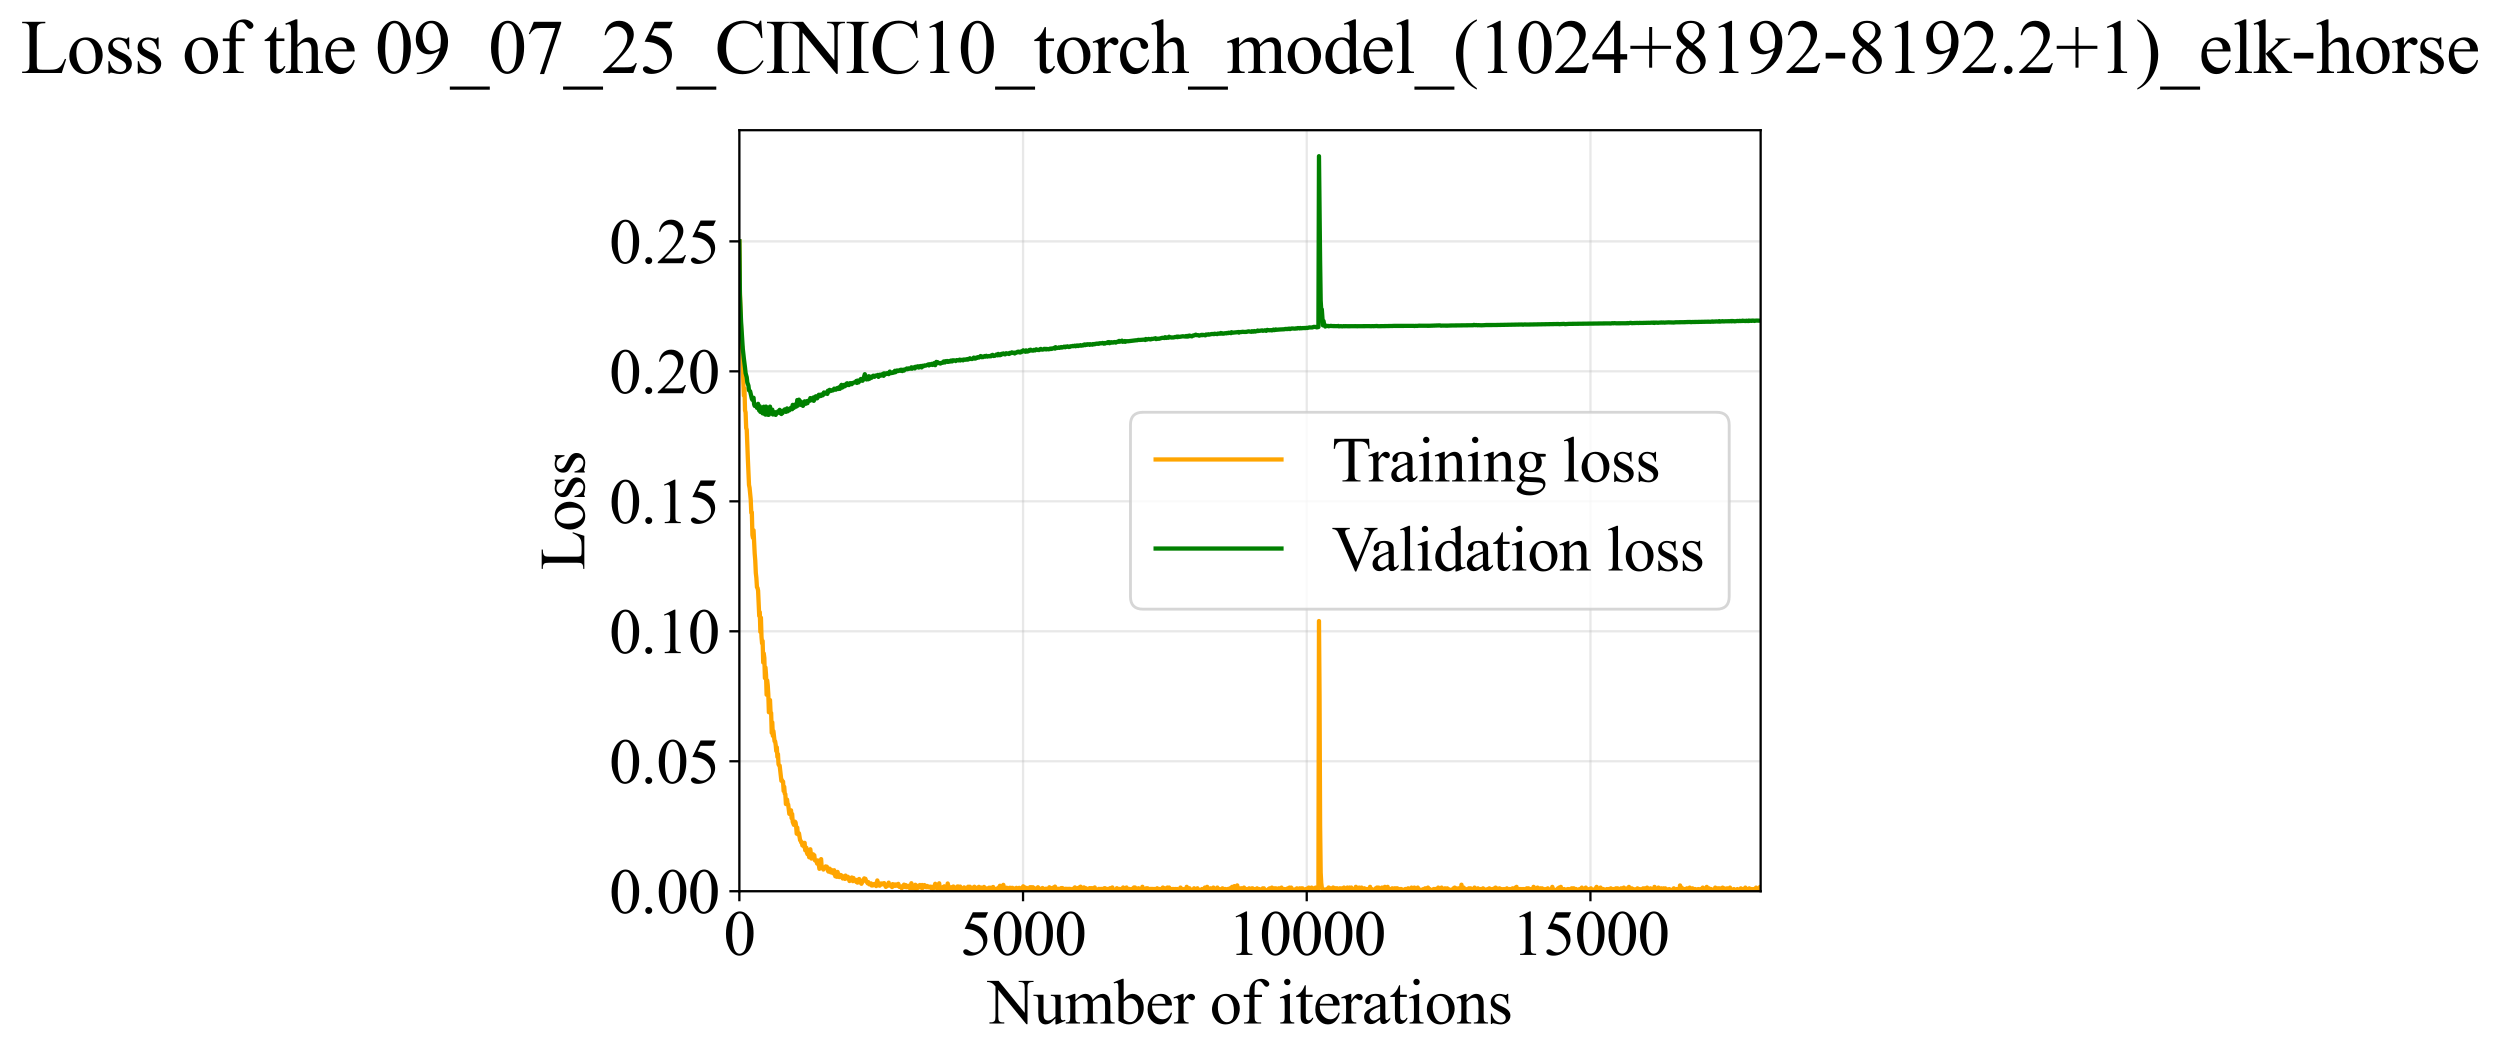 <?xml version="1.0" encoding="utf-8" standalone="no"?>
<!DOCTYPE svg PUBLIC "-//W3C//DTD SVG 1.1//EN"
  "http://www.w3.org/Graphics/SVG/1.1/DTD/svg11.dtd">
<svg xmlns:xlink="http://www.w3.org/1999/xlink" width="874.19pt" height="369.808pt" viewBox="0 0 874.19 369.808" xmlns="http://www.w3.org/2000/svg" version="1.1">
 <defs>
  <style type="text/css">*{stroke-linejoin: round; stroke-linecap: butt}</style>
 </defs>
 <g id="figure_1">
  <g id="patch_1">
   <path d="M -0 369.808 
L 874.19 369.808 
L 874.19 0 
L -0 0 
z
" style="fill: #ffffff"/>
  </g>
  <g id="axes_1">
   <g id="patch_2">
    <path d="M 258.535 311.644 
L 615.655 311.644 
L 615.655 45.532 
L 258.535 45.532 
z
" style="fill: #ffffff"/>
   </g>
   <g id="matplotlib.axis_1">
    <g id="xtick_1">
     <g id="line2d_1">
      <path d="M 258.535 311.644 
L 258.535 45.532 
" clip-path="url(#pde2b06a09f)" style="fill: none; stroke: #b0b0b0; stroke-opacity: 0.3; stroke-width: 0.8; stroke-linecap: square"/>
     </g>
     <g id="line2d_2">
      <defs>
       <path id="m581c566393" d="M 0 0 
L 0 3.5 
" style="stroke: #000000; stroke-width: 0.8"/>
      </defs>
      <g>
       <use xlink:href="#m581c566393" x="258.535" y="311.644" style="stroke: #000000; stroke-width: 0.8"/>
      </g>
     </g>
     <g id="text_1">
      <!-- 0 -->
      <g transform="translate(253.035 333.92) scale(0.22 -0.22)">
       <defs>
        <path id="TimesNewRomanPSMT-30" d="M 231 2094 
Q 231 2819 450 3342 
Q 669 3866 1031 4122 
Q 1313 4325 1613 4325 
Q 2100 4325 2488 3828 
Q 2972 3213 2972 2159 
Q 2972 1422 2759 906 
Q 2547 391 2217 158 
Q 1888 -75 1581 -75 
Q 975 -75 572 641 
Q 231 1244 231 2094 
z
M 844 2016 
Q 844 1141 1059 588 
Q 1238 122 1591 122 
Q 1759 122 1940 273 
Q 2122 425 2216 781 
Q 2359 1319 2359 2297 
Q 2359 3022 2209 3506 
Q 2097 3866 1919 4016 
Q 1791 4119 1609 4119 
Q 1397 4119 1231 3928 
Q 1006 3669 925 3112 
Q 844 2556 844 2016 
z
" transform="scale(0.016)"/>
       </defs>
       <use xlink:href="#TimesNewRomanPSMT-30"/>
      </g>
     </g>
    </g>
    <g id="xtick_2">
     <g id="line2d_3">
      <path d="M 357.735 311.644 
L 357.735 45.532 
" clip-path="url(#pde2b06a09f)" style="fill: none; stroke: #b0b0b0; stroke-opacity: 0.3; stroke-width: 0.8; stroke-linecap: square"/>
     </g>
     <g id="line2d_4">
      <g>
       <use xlink:href="#m581c566393" x="357.735" y="311.644" style="stroke: #000000; stroke-width: 0.8"/>
      </g>
     </g>
     <g id="text_2">
      <!-- 5000 -->
      <g transform="translate(335.735 333.92) scale(0.22 -0.22)">
       <defs>
        <path id="TimesNewRomanPSMT-35" d="M 2778 4238 
L 2534 3706 
L 1259 3706 
L 981 3138 
Q 1809 3016 2294 2522 
Q 2709 2097 2709 1522 
Q 2709 1188 2573 903 
Q 2438 619 2231 419 
Q 2025 219 1772 97 
Q 1413 -75 1034 -75 
Q 653 -75 479 54 
Q 306 184 306 341 
Q 306 428 378 495 
Q 450 563 559 563 
Q 641 563 702 538 
Q 763 513 909 409 
Q 1144 247 1384 247 
Q 1750 247 2026 523 
Q 2303 800 2303 1197 
Q 2303 1581 2056 1914 
Q 1809 2247 1375 2428 
Q 1034 2569 447 2591 
L 1259 4238 
L 2778 4238 
z
" transform="scale(0.016)"/>
       </defs>
       <use xlink:href="#TimesNewRomanPSMT-35"/>
       <use xlink:href="#TimesNewRomanPSMT-30" transform="translate(50 0)"/>
       <use xlink:href="#TimesNewRomanPSMT-30" transform="translate(100 0)"/>
       <use xlink:href="#TimesNewRomanPSMT-30" transform="translate(150 0)"/>
      </g>
     </g>
    </g>
    <g id="xtick_3">
     <g id="line2d_5">
      <path d="M 456.935 311.644 
L 456.935 45.532 
" clip-path="url(#pde2b06a09f)" style="fill: none; stroke: #b0b0b0; stroke-opacity: 0.3; stroke-width: 0.8; stroke-linecap: square"/>
     </g>
     <g id="line2d_6">
      <g>
       <use xlink:href="#m581c566393" x="456.935" y="311.644" style="stroke: #000000; stroke-width: 0.8"/>
      </g>
     </g>
     <g id="text_3">
      <!-- 10000 -->
      <g transform="translate(429.435 333.92) scale(0.22 -0.22)">
       <defs>
        <path id="TimesNewRomanPSMT-31" d="M 750 3822 
L 1781 4325 
L 1884 4325 
L 1884 747 
Q 1884 391 1914 303 
Q 1944 216 2037 169 
Q 2131 122 2419 116 
L 2419 0 
L 825 0 
L 825 116 
Q 1125 122 1212 167 
Q 1300 213 1334 289 
Q 1369 366 1369 747 
L 1369 3034 
Q 1369 3497 1338 3628 
Q 1316 3728 1258 3775 
Q 1200 3822 1119 3822 
Q 1003 3822 797 3725 
L 750 3822 
z
" transform="scale(0.016)"/>
       </defs>
       <use xlink:href="#TimesNewRomanPSMT-31"/>
       <use xlink:href="#TimesNewRomanPSMT-30" transform="translate(50 0)"/>
       <use xlink:href="#TimesNewRomanPSMT-30" transform="translate(100 0)"/>
       <use xlink:href="#TimesNewRomanPSMT-30" transform="translate(150 0)"/>
       <use xlink:href="#TimesNewRomanPSMT-30" transform="translate(200 0)"/>
      </g>
     </g>
    </g>
    <g id="xtick_4">
     <g id="line2d_7">
      <path d="M 556.135 311.644 
L 556.135 45.532 
" clip-path="url(#pde2b06a09f)" style="fill: none; stroke: #b0b0b0; stroke-opacity: 0.3; stroke-width: 0.8; stroke-linecap: square"/>
     </g>
     <g id="line2d_8">
      <g>
       <use xlink:href="#m581c566393" x="556.135" y="311.644" style="stroke: #000000; stroke-width: 0.8"/>
      </g>
     </g>
     <g id="text_4">
      <!-- 15000 -->
      <g transform="translate(528.635 333.92) scale(0.22 -0.22)">
       <use xlink:href="#TimesNewRomanPSMT-31"/>
       <use xlink:href="#TimesNewRomanPSMT-35" transform="translate(50 0)"/>
       <use xlink:href="#TimesNewRomanPSMT-30" transform="translate(100 0)"/>
       <use xlink:href="#TimesNewRomanPSMT-30" transform="translate(150 0)"/>
       <use xlink:href="#TimesNewRomanPSMT-30" transform="translate(200 0)"/>
      </g>
     </g>
    </g>
    <g id="text_5">
     <!-- Number of iterations -->
     <g transform="translate(345.453 357.902) scale(0.22 -0.22)">
      <defs>
       <path id="TimesNewRomanPSMT-4e" d="M -84 4238 
L 1066 4238 
L 3656 1059 
L 3656 3503 
Q 3656 3894 3569 3991 
Q 3453 4122 3203 4122 
L 3056 4122 
L 3056 4238 
L 4531 4238 
L 4531 4122 
L 4381 4122 
Q 4113 4122 4000 3959 
Q 3931 3859 3931 3503 
L 3931 -69 
L 3819 -69 
L 1025 3344 
L 1025 734 
Q 1025 344 1109 247 
Q 1228 116 1475 116 
L 1625 116 
L 1625 0 
L 150 0 
L 150 116 
L 297 116 
Q 569 116 681 278 
Q 750 378 750 734 
L 750 3681 
Q 566 3897 470 3965 
Q 375 4034 191 4094 
Q 100 4122 -84 4122 
L -84 4238 
z
" transform="scale(0.016)"/>
       <path id="TimesNewRomanPSMT-75" d="M 2709 2863 
L 2709 1128 
Q 2709 631 2732 520 
Q 2756 409 2807 365 
Q 2859 322 2928 322 
Q 3025 322 3147 375 
L 3191 266 
L 2334 -88 
L 2194 -88 
L 2194 519 
Q 1825 119 1631 15 
Q 1438 -88 1222 -88 
Q 981 -88 804 51 
Q 628 191 559 409 
Q 491 628 491 1028 
L 491 2306 
Q 491 2509 447 2587 
Q 403 2666 317 2708 
Q 231 2750 6 2747 
L 6 2863 
L 1009 2863 
L 1009 947 
Q 1009 547 1148 422 
Q 1288 297 1484 297 
Q 1619 297 1789 381 
Q 1959 466 2194 703 
L 2194 2325 
Q 2194 2569 2105 2655 
Q 2016 2741 1734 2747 
L 1734 2863 
L 2709 2863 
z
" transform="scale(0.016)"/>
       <path id="TimesNewRomanPSMT-6d" d="M 1050 2338 
Q 1363 2650 1419 2697 
Q 1559 2816 1721 2881 
Q 1884 2947 2044 2947 
Q 2313 2947 2506 2790 
Q 2700 2634 2766 2338 
Q 3088 2713 3309 2830 
Q 3531 2947 3766 2947 
Q 3994 2947 4170 2830 
Q 4347 2713 4450 2447 
Q 4519 2266 4519 1878 
L 4519 647 
Q 4519 378 4559 278 
Q 4591 209 4675 161 
Q 4759 113 4950 113 
L 4950 0 
L 3538 0 
L 3538 113 
L 3597 113 
Q 3781 113 3884 184 
Q 3956 234 3988 344 
Q 4000 397 4000 647 
L 4000 1878 
Q 4000 2228 3916 2372 
Q 3794 2572 3525 2572 
Q 3359 2572 3192 2489 
Q 3025 2406 2788 2181 
L 2781 2147 
L 2788 2013 
L 2788 647 
Q 2788 353 2820 281 
Q 2853 209 2943 161 
Q 3034 113 3253 113 
L 3253 0 
L 1806 0 
L 1806 113 
Q 2044 113 2133 169 
Q 2222 225 2256 338 
Q 2272 391 2272 647 
L 2272 1878 
Q 2272 2228 2169 2381 
Q 2031 2581 1784 2581 
Q 1616 2581 1450 2491 
Q 1191 2353 1050 2181 
L 1050 647 
Q 1050 366 1089 281 
Q 1128 197 1204 155 
Q 1281 113 1516 113 
L 1516 0 
L 100 0 
L 100 113 
Q 297 113 375 155 
Q 453 197 493 289 
Q 534 381 534 647 
L 534 1741 
Q 534 2213 506 2350 
Q 484 2453 437 2492 
Q 391 2531 309 2531 
Q 222 2531 100 2484 
L 53 2597 
L 916 2947 
L 1050 2947 
L 1050 2338 
z
" transform="scale(0.016)"/>
       <path id="TimesNewRomanPSMT-62" d="M 984 2369 
Q 1400 2947 1881 2947 
Q 2322 2947 2650 2570 
Q 2978 2194 2978 1541 
Q 2978 778 2472 313 
Q 2038 -88 1503 -88 
Q 1253 -88 995 3 
Q 738 94 469 275 
L 469 3241 
Q 469 3728 445 3840 
Q 422 3953 372 3993 
Q 322 4034 247 4034 
Q 159 4034 28 3984 
L -16 4094 
L 844 4444 
L 984 4444 
L 984 2369 
z
M 984 2169 
L 984 456 
Q 1144 300 1314 220 
Q 1484 141 1663 141 
Q 1947 141 2192 453 
Q 2438 766 2438 1363 
Q 2438 1913 2192 2208 
Q 1947 2503 1634 2503 
Q 1469 2503 1303 2419 
Q 1178 2356 984 2169 
z
" transform="scale(0.016)"/>
       <path id="TimesNewRomanPSMT-65" d="M 681 1784 
Q 678 1147 991 784 
Q 1303 422 1725 422 
Q 2006 422 2214 576 
Q 2422 731 2563 1106 
L 2659 1044 
Q 2594 616 2278 264 
Q 1963 -88 1488 -88 
Q 972 -88 605 314 
Q 238 716 238 1394 
Q 238 2128 614 2539 
Q 991 2950 1559 2950 
Q 2041 2950 2350 2633 
Q 2659 2316 2659 1784 
L 681 1784 
z
M 681 1966 
L 2006 1966 
Q 1991 2241 1941 2353 
Q 1863 2528 1708 2628 
Q 1553 2728 1384 2728 
Q 1125 2728 920 2526 
Q 716 2325 681 1966 
z
" transform="scale(0.016)"/>
       <path id="TimesNewRomanPSMT-72" d="M 1038 2947 
L 1038 2303 
Q 1397 2947 1775 2947 
Q 1947 2947 2059 2842 
Q 2172 2738 2172 2600 
Q 2172 2478 2090 2393 
Q 2009 2309 1897 2309 
Q 1788 2309 1652 2417 
Q 1516 2525 1450 2525 
Q 1394 2525 1328 2463 
Q 1188 2334 1038 2041 
L 1038 669 
Q 1038 431 1097 309 
Q 1138 225 1241 169 
Q 1344 113 1538 113 
L 1538 0 
L 72 0 
L 72 113 
Q 291 113 397 181 
Q 475 231 506 341 
Q 522 394 522 644 
L 522 1753 
Q 522 2253 501 2348 
Q 481 2444 426 2487 
Q 372 2531 291 2531 
Q 194 2531 72 2484 
L 41 2597 
L 906 2947 
L 1038 2947 
z
" transform="scale(0.016)"/>
       <path id="TimesNewRomanPSMT-20" transform="scale(0.016)"/>
       <path id="TimesNewRomanPSMT-6f" d="M 1600 2947 
Q 2250 2947 2644 2453 
Q 2978 2031 2978 1484 
Q 2978 1100 2793 706 
Q 2609 313 2286 112 
Q 1963 -88 1566 -88 
Q 919 -88 538 428 
Q 216 863 216 1403 
Q 216 1797 411 2186 
Q 606 2575 925 2761 
Q 1244 2947 1600 2947 
z
M 1503 2744 
Q 1338 2744 1170 2645 
Q 1003 2547 900 2300 
Q 797 2053 797 1666 
Q 797 1041 1045 587 
Q 1294 134 1700 134 
Q 2003 134 2200 384 
Q 2397 634 2397 1244 
Q 2397 2006 2069 2444 
Q 1847 2744 1503 2744 
z
" transform="scale(0.016)"/>
       <path id="TimesNewRomanPSMT-66" d="M 1319 2638 
L 1319 756 
Q 1319 356 1406 250 
Q 1522 113 1716 113 
L 1975 113 
L 1975 0 
L 266 0 
L 266 113 
L 394 113 
Q 519 113 622 175 
Q 725 238 764 344 
Q 803 450 803 756 
L 803 2638 
L 247 2638 
L 247 2863 
L 803 2863 
L 803 3050 
Q 803 3478 940 3775 
Q 1078 4072 1361 4255 
Q 1644 4438 1997 4438 
Q 2325 4438 2600 4225 
Q 2781 4084 2781 3909 
Q 2781 3816 2700 3733 
Q 2619 3650 2525 3650 
Q 2453 3650 2373 3701 
Q 2294 3753 2178 3923 
Q 2063 4094 1966 4153 
Q 1869 4213 1750 4213 
Q 1606 4213 1506 4136 
Q 1406 4059 1362 3898 
Q 1319 3738 1319 3069 
L 1319 2863 
L 2056 2863 
L 2056 2638 
L 1319 2638 
z
" transform="scale(0.016)"/>
       <path id="TimesNewRomanPSMT-69" d="M 928 4444 
Q 1059 4444 1151 4351 
Q 1244 4259 1244 4128 
Q 1244 3997 1151 3903 
Q 1059 3809 928 3809 
Q 797 3809 703 3903 
Q 609 3997 609 4128 
Q 609 4259 701 4351 
Q 794 4444 928 4444 
z
M 1188 2947 
L 1188 647 
Q 1188 378 1227 289 
Q 1266 200 1342 156 
Q 1419 113 1622 113 
L 1622 0 
L 231 0 
L 231 113 
Q 441 113 512 153 
Q 584 194 626 287 
Q 669 381 669 647 
L 669 1750 
Q 669 2216 641 2353 
Q 619 2453 572 2492 
Q 525 2531 444 2531 
Q 356 2531 231 2484 
L 188 2597 
L 1050 2947 
L 1188 2947 
z
" transform="scale(0.016)"/>
       <path id="TimesNewRomanPSMT-74" d="M 1031 3803 
L 1031 2863 
L 1700 2863 
L 1700 2644 
L 1031 2644 
L 1031 788 
Q 1031 509 1111 412 
Q 1191 316 1316 316 
Q 1419 316 1516 380 
Q 1613 444 1666 569 
L 1788 569 
Q 1678 263 1478 108 
Q 1278 -47 1066 -47 
Q 922 -47 784 33 
Q 647 113 581 261 
Q 516 409 516 719 
L 516 2644 
L 63 2644 
L 63 2747 
Q 234 2816 414 2980 
Q 594 3144 734 3369 
Q 806 3488 934 3803 
L 1031 3803 
z
" transform="scale(0.016)"/>
       <path id="TimesNewRomanPSMT-61" d="M 1822 413 
Q 1381 72 1269 19 
Q 1100 -59 909 -59 
Q 613 -59 420 144 
Q 228 347 228 678 
Q 228 888 322 1041 
Q 450 1253 767 1440 
Q 1084 1628 1822 1897 
L 1822 2009 
Q 1822 2438 1686 2597 
Q 1550 2756 1291 2756 
Q 1094 2756 978 2650 
Q 859 2544 859 2406 
L 866 2225 
Q 866 2081 792 2003 
Q 719 1925 600 1925 
Q 484 1925 411 2006 
Q 338 2088 338 2228 
Q 338 2497 613 2722 
Q 888 2947 1384 2947 
Q 1766 2947 2009 2819 
Q 2194 2722 2281 2516 
Q 2338 2381 2338 1966 
L 2338 994 
Q 2338 584 2353 492 
Q 2369 400 2405 369 
Q 2441 338 2488 338 
Q 2538 338 2575 359 
Q 2641 400 2828 588 
L 2828 413 
Q 2478 -56 2159 -56 
Q 2006 -56 1915 50 
Q 1825 156 1822 413 
z
M 1822 616 
L 1822 1706 
Q 1350 1519 1213 1441 
Q 966 1303 859 1153 
Q 753 1003 753 825 
Q 753 600 887 451 
Q 1022 303 1197 303 
Q 1434 303 1822 616 
z
" transform="scale(0.016)"/>
       <path id="TimesNewRomanPSMT-6e" d="M 1034 2341 
Q 1538 2947 1994 2947 
Q 2228 2947 2397 2830 
Q 2566 2713 2666 2444 
Q 2734 2256 2734 1869 
L 2734 647 
Q 2734 375 2778 278 
Q 2813 200 2889 156 
Q 2966 113 3172 113 
L 3172 0 
L 1756 0 
L 1756 113 
L 1816 113 
Q 2016 113 2095 173 
Q 2175 234 2206 353 
Q 2219 400 2219 647 
L 2219 1819 
Q 2219 2209 2117 2386 
Q 2016 2563 1775 2563 
Q 1403 2563 1034 2156 
L 1034 647 
Q 1034 356 1069 288 
Q 1113 197 1189 155 
Q 1266 113 1500 113 
L 1500 0 
L 84 0 
L 84 113 
L 147 113 
Q 366 113 442 223 
Q 519 334 519 647 
L 519 1709 
Q 519 2225 495 2337 
Q 472 2450 423 2490 
Q 375 2531 294 2531 
Q 206 2531 84 2484 
L 38 2597 
L 900 2947 
L 1034 2947 
L 1034 2341 
z
" transform="scale(0.016)"/>
       <path id="TimesNewRomanPSMT-73" d="M 2050 2947 
L 2050 1972 
L 1947 1972 
Q 1828 2431 1642 2597 
Q 1456 2763 1169 2763 
Q 950 2763 815 2647 
Q 681 2531 681 2391 
Q 681 2216 781 2091 
Q 878 1963 1175 1819 
L 1631 1597 
Q 2266 1288 2266 781 
Q 2266 391 1970 151 
Q 1675 -88 1309 -88 
Q 1047 -88 709 6 
Q 606 38 541 38 
Q 469 38 428 -44 
L 325 -44 
L 325 978 
L 428 978 
Q 516 541 762 319 
Q 1009 97 1316 97 
Q 1531 97 1667 223 
Q 1803 350 1803 528 
Q 1803 744 1651 891 
Q 1500 1038 1047 1263 
Q 594 1488 453 1669 
Q 313 1847 313 2119 
Q 313 2472 555 2709 
Q 797 2947 1181 2947 
Q 1350 2947 1591 2875 
Q 1750 2828 1803 2828 
Q 1853 2828 1881 2850 
Q 1909 2872 1947 2947 
L 2050 2947 
z
" transform="scale(0.016)"/>
      </defs>
      <use xlink:href="#TimesNewRomanPSMT-4e"/>
      <use xlink:href="#TimesNewRomanPSMT-75" transform="translate(72.217 0)"/>
      <use xlink:href="#TimesNewRomanPSMT-6d" transform="translate(122.217 0)"/>
      <use xlink:href="#TimesNewRomanPSMT-62" transform="translate(200 0)"/>
      <use xlink:href="#TimesNewRomanPSMT-65" transform="translate(250 0)"/>
      <use xlink:href="#TimesNewRomanPSMT-72" transform="translate(294.385 0)"/>
      <use xlink:href="#TimesNewRomanPSMT-20" transform="translate(327.686 0)"/>
      <use xlink:href="#TimesNewRomanPSMT-6f" transform="translate(352.686 0)"/>
      <use xlink:href="#TimesNewRomanPSMT-66" transform="translate(402.686 0)"/>
      <use xlink:href="#TimesNewRomanPSMT-20" transform="translate(435.986 0)"/>
      <use xlink:href="#TimesNewRomanPSMT-69" transform="translate(460.986 0)"/>
      <use xlink:href="#TimesNewRomanPSMT-74" transform="translate(488.77 0)"/>
      <use xlink:href="#TimesNewRomanPSMT-65" transform="translate(516.553 0)"/>
      <use xlink:href="#TimesNewRomanPSMT-72" transform="translate(560.938 0)"/>
      <use xlink:href="#TimesNewRomanPSMT-61" transform="translate(594.238 0)"/>
      <use xlink:href="#TimesNewRomanPSMT-74" transform="translate(638.623 0)"/>
      <use xlink:href="#TimesNewRomanPSMT-69" transform="translate(666.406 0)"/>
      <use xlink:href="#TimesNewRomanPSMT-6f" transform="translate(694.189 0)"/>
      <use xlink:href="#TimesNewRomanPSMT-6e" transform="translate(744.189 0)"/>
      <use xlink:href="#TimesNewRomanPSMT-73" transform="translate(794.189 0)"/>
     </g>
    </g>
   </g>
   <g id="matplotlib.axis_2">
    <g id="ytick_1">
     <g id="line2d_9">
      <path d="M 258.535 311.644 
L 615.655 311.644 
" clip-path="url(#pde2b06a09f)" style="fill: none; stroke: #b0b0b0; stroke-opacity: 0.3; stroke-width: 0.8; stroke-linecap: square"/>
     </g>
     <g id="line2d_10">
      <defs>
       <path id="mc7233a749b" d="M 0 0 
L -3.5 0 
" style="stroke: #000000; stroke-width: 0.8"/>
      </defs>
      <g>
       <use xlink:href="#mc7233a749b" x="258.535" y="311.644" style="stroke: #000000; stroke-width: 0.8"/>
      </g>
     </g>
     <g id="text_6">
      <!-- 0.00 -->
      <g transform="translate(213.035 319.282) scale(0.22 -0.22)">
       <defs>
        <path id="TimesNewRomanPSMT-2e" d="M 800 606 
Q 947 606 1047 504 
Q 1147 403 1147 259 
Q 1147 116 1045 14 
Q 944 -88 800 -88 
Q 656 -88 554 14 
Q 453 116 453 259 
Q 453 406 554 506 
Q 656 606 800 606 
z
" transform="scale(0.016)"/>
       </defs>
       <use xlink:href="#TimesNewRomanPSMT-30"/>
       <use xlink:href="#TimesNewRomanPSMT-2e" transform="translate(50 0)"/>
       <use xlink:href="#TimesNewRomanPSMT-30" transform="translate(75 0)"/>
       <use xlink:href="#TimesNewRomanPSMT-30" transform="translate(125 0)"/>
      </g>
     </g>
    </g>
    <g id="ytick_2">
     <g id="line2d_11">
      <path d="M 258.535 266.195 
L 615.655 266.195 
" clip-path="url(#pde2b06a09f)" style="fill: none; stroke: #b0b0b0; stroke-opacity: 0.3; stroke-width: 0.8; stroke-linecap: square"/>
     </g>
     <g id="line2d_12">
      <g>
       <use xlink:href="#mc7233a749b" x="258.535" y="266.195" style="stroke: #000000; stroke-width: 0.8"/>
      </g>
     </g>
     <g id="text_7">
      <!-- 0.05 -->
      <g transform="translate(213.035 273.833) scale(0.22 -0.22)">
       <use xlink:href="#TimesNewRomanPSMT-30"/>
       <use xlink:href="#TimesNewRomanPSMT-2e" transform="translate(50 0)"/>
       <use xlink:href="#TimesNewRomanPSMT-30" transform="translate(75 0)"/>
       <use xlink:href="#TimesNewRomanPSMT-35" transform="translate(125 0)"/>
      </g>
     </g>
    </g>
    <g id="ytick_3">
     <g id="line2d_13">
      <path d="M 258.535 220.746 
L 615.655 220.746 
" clip-path="url(#pde2b06a09f)" style="fill: none; stroke: #b0b0b0; stroke-opacity: 0.3; stroke-width: 0.8; stroke-linecap: square"/>
     </g>
     <g id="line2d_14">
      <g>
       <use xlink:href="#mc7233a749b" x="258.535" y="220.746" style="stroke: #000000; stroke-width: 0.8"/>
      </g>
     </g>
     <g id="text_8">
      <!-- 0.10 -->
      <g transform="translate(213.035 228.384) scale(0.22 -0.22)">
       <use xlink:href="#TimesNewRomanPSMT-30"/>
       <use xlink:href="#TimesNewRomanPSMT-2e" transform="translate(50 0)"/>
       <use xlink:href="#TimesNewRomanPSMT-31" transform="translate(75 0)"/>
       <use xlink:href="#TimesNewRomanPSMT-30" transform="translate(125 0)"/>
      </g>
     </g>
    </g>
    <g id="ytick_4">
     <g id="line2d_15">
      <path d="M 258.535 175.297 
L 615.655 175.297 
" clip-path="url(#pde2b06a09f)" style="fill: none; stroke: #b0b0b0; stroke-opacity: 0.3; stroke-width: 0.8; stroke-linecap: square"/>
     </g>
     <g id="line2d_16">
      <g>
       <use xlink:href="#mc7233a749b" x="258.535" y="175.297" style="stroke: #000000; stroke-width: 0.8"/>
      </g>
     </g>
     <g id="text_9">
      <!-- 0.15 -->
      <g transform="translate(213.035 182.935) scale(0.22 -0.22)">
       <use xlink:href="#TimesNewRomanPSMT-30"/>
       <use xlink:href="#TimesNewRomanPSMT-2e" transform="translate(50 0)"/>
       <use xlink:href="#TimesNewRomanPSMT-31" transform="translate(75 0)"/>
       <use xlink:href="#TimesNewRomanPSMT-35" transform="translate(125 0)"/>
      </g>
     </g>
    </g>
    <g id="ytick_5">
     <g id="line2d_17">
      <path d="M 258.535 129.848 
L 615.655 129.848 
" clip-path="url(#pde2b06a09f)" style="fill: none; stroke: #b0b0b0; stroke-opacity: 0.3; stroke-width: 0.8; stroke-linecap: square"/>
     </g>
     <g id="line2d_18">
      <g>
       <use xlink:href="#mc7233a749b" x="258.535" y="129.848" style="stroke: #000000; stroke-width: 0.8"/>
      </g>
     </g>
     <g id="text_10">
      <!-- 0.20 -->
      <g transform="translate(213.035 137.486) scale(0.22 -0.22)">
       <defs>
        <path id="TimesNewRomanPSMT-32" d="M 2934 816 
L 2638 0 
L 138 0 
L 138 116 
Q 1241 1122 1691 1759 
Q 2141 2397 2141 2925 
Q 2141 3328 1894 3587 
Q 1647 3847 1303 3847 
Q 991 3847 742 3664 
Q 494 3481 375 3128 
L 259 3128 
Q 338 3706 661 4015 
Q 984 4325 1469 4325 
Q 1984 4325 2329 3994 
Q 2675 3663 2675 3213 
Q 2675 2891 2525 2569 
Q 2294 2063 1775 1497 
Q 997 647 803 472 
L 1909 472 
Q 2247 472 2383 497 
Q 2519 522 2628 598 
Q 2738 675 2819 816 
L 2934 816 
z
" transform="scale(0.016)"/>
       </defs>
       <use xlink:href="#TimesNewRomanPSMT-30"/>
       <use xlink:href="#TimesNewRomanPSMT-2e" transform="translate(50 0)"/>
       <use xlink:href="#TimesNewRomanPSMT-32" transform="translate(75 0)"/>
       <use xlink:href="#TimesNewRomanPSMT-30" transform="translate(125 0)"/>
      </g>
     </g>
    </g>
    <g id="ytick_6">
     <g id="line2d_19">
      <path d="M 258.535 84.4 
L 615.655 84.4 
" clip-path="url(#pde2b06a09f)" style="fill: none; stroke: #b0b0b0; stroke-opacity: 0.3; stroke-width: 0.8; stroke-linecap: square"/>
     </g>
     <g id="line2d_20">
      <g>
       <use xlink:href="#mc7233a749b" x="258.535" y="84.4" style="stroke: #000000; stroke-width: 0.8"/>
      </g>
     </g>
     <g id="text_11">
      <!-- 0.25 -->
      <g transform="translate(213.035 92.038) scale(0.22 -0.22)">
       <use xlink:href="#TimesNewRomanPSMT-30"/>
       <use xlink:href="#TimesNewRomanPSMT-2e" transform="translate(50 0)"/>
       <use xlink:href="#TimesNewRomanPSMT-32" transform="translate(75 0)"/>
       <use xlink:href="#TimesNewRomanPSMT-35" transform="translate(125 0)"/>
      </g>
     </g>
    </g>
    <g id="text_12">
     <!-- Loss -->
     <g transform="translate(204.329 199.369) rotate(-90) scale(0.22 -0.22)">
      <defs>
       <path id="TimesNewRomanPSMT-4c" d="M 3669 1172 
L 3772 1150 
L 3409 0 
L 128 0 
L 128 116 
L 288 116 
Q 556 116 672 291 
Q 738 391 738 753 
L 738 3488 
Q 738 3884 650 3984 
Q 528 4122 288 4122 
L 128 4122 
L 128 4238 
L 2047 4238 
L 2047 4122 
Q 1709 4125 1573 4059 
Q 1438 3994 1388 3894 
Q 1338 3794 1338 3416 
L 1338 753 
Q 1338 494 1388 397 
Q 1425 331 1503 300 
Q 1581 269 1991 269 
L 2300 269 
Q 2788 269 2984 341 
Q 3181 413 3343 595 
Q 3506 778 3669 1172 
z
" transform="scale(0.016)"/>
      </defs>
      <use xlink:href="#TimesNewRomanPSMT-4c"/>
      <use xlink:href="#TimesNewRomanPSMT-6f" transform="translate(61.084 0)"/>
      <use xlink:href="#TimesNewRomanPSMT-73" transform="translate(111.084 0)"/>
      <use xlink:href="#TimesNewRomanPSMT-73" transform="translate(150 0)"/>
     </g>
    </g>
   </g>
   <g id="line2d_21">
    <path d="M 258.535 84.416 
L 258.734 102.293 
L 259.329 121.647 
L 259.528 121.22 
L 259.925 133.662 
L 260.123 138.344 
L 260.322 135.863 
L 260.52 143.497 
L 260.719 144.201 
L 260.917 149.662 
L 261.116 150.255 
L 261.513 160.559 
L 261.91 169.607 
L 262.108 170.558 
L 262.505 174.638 
L 262.704 179.303 
L 262.902 179.121 
L 263.101 187.086 
L 263.299 188.067 
L 263.498 185.432 
L 263.895 193.548 
L 264.093 195.958 
L 264.292 200.368 
L 264.49 202.134 
L 264.689 205.347 
L 264.887 205.556 
L 265.086 206.521 
L 265.483 215.378 
L 265.681 214.067 
L 265.88 220.941 
L 266.079 215.998 
L 266.277 222.659 
L 266.476 224.971 
L 266.674 224.151 
L 266.873 231.645 
L 267.071 228.488 
L 267.27 230.084 
L 267.468 237.097 
L 267.667 233.42 
L 267.865 235.983 
L 268.064 242.925 
L 268.262 237.914 
L 268.461 239.577 
L 268.659 242.802 
L 268.858 249.055 
L 269.056 248.226 
L 269.255 244.801 
L 269.453 249.324 
L 269.652 249.307 
L 269.85 256.253 
L 270.049 252.599 
L 270.247 257.305 
L 270.446 255.655 
L 270.843 259.178 
L 271.041 259.196 
L 271.24 260.468 
L 271.438 262.61 
L 271.637 261.345 
L 271.835 264.683 
L 272.034 263.693 
L 272.232 267.267 
L 272.431 267.644 
L 272.629 267.703 
L 273.225 273.019 
L 273.423 272.749 
L 273.622 273.314 
L 273.82 273.305 
L 274.019 276.595 
L 274.217 275.114 
L 274.416 277.544 
L 274.614 277.716 
L 274.813 281.158 
L 275.011 280.558 
L 275.21 279.598 
L 275.408 281.136 
L 275.607 281.325 
L 276.004 284.591 
L 276.203 284.575 
L 276.401 284.377 
L 276.6 283.351 
L 276.798 286.09 
L 276.997 284.646 
L 277.195 287.396 
L 277.592 288.426 
L 277.791 287.472 
L 277.989 287.324 
L 278.188 287.575 
L 278.386 288.937 
L 278.585 291.517 
L 278.783 289.398 
L 278.982 291.729 
L 279.18 291.437 
L 279.379 291.381 
L 279.776 293.798 
L 279.974 293.957 
L 280.173 294.601 
L 280.371 294.509 
L 280.57 295.625 
L 280.967 294.89 
L 281.165 296.115 
L 281.364 294.724 
L 281.562 297.311 
L 281.761 296.596 
L 281.959 296.415 
L 282.158 298.197 
L 282.356 298.688 
L 282.555 297.705 
L 282.753 298.267 
L 282.952 299.757 
L 283.349 296.972 
L 283.746 300.219 
L 283.944 300.085 
L 284.143 299.793 
L 284.341 298.725 
L 284.54 299.981 
L 284.738 299.065 
L 284.937 300.808 
L 285.136 300.974 
L 285.334 300.873 
L 285.533 301.291 
L 285.731 301.983 
L 285.93 300.864 
L 286.128 301.061 
L 286.525 303.809 
L 286.724 303.137 
L 287.121 300.412 
L 287.319 303.22 
L 287.518 303.36 
L 287.716 303.352 
L 287.915 304.056 
L 288.113 303.476 
L 288.312 303.264 
L 288.51 303.36 
L 288.709 302.954 
L 288.907 303.093 
L 289.106 303.053 
L 289.304 303.486 
L 289.503 304.511 
L 289.701 304.782 
L 289.9 304.678 
L 290.098 303.74 
L 290.297 304.656 
L 290.495 305.043 
L 290.694 304.183 
L 290.892 304.632 
L 291.091 304.753 
L 291.289 305.356 
L 291.488 305.097 
L 291.686 304.296 
L 292.083 306.405 
L 292.282 305.203 
L 292.48 306.558 
L 292.679 306.603 
L 292.877 304.899 
L 293.076 305.662 
L 293.274 305.921 
L 293.473 306.698 
L 293.671 305.943 
L 294.068 305.996 
L 294.267 306.494 
L 294.465 306.268 
L 294.664 307.176 
L 295.061 306.577 
L 295.26 306.504 
L 295.458 307.326 
L 295.657 306.176 
L 295.855 306.784 
L 296.054 306.873 
L 296.252 307.199 
L 296.451 306.581 
L 296.649 306.777 
L 297.046 308.066 
L 297.245 307.26 
L 297.443 307.718 
L 297.642 307.741 
L 297.84 306.834 
L 298.237 308.115 
L 298.436 307.014 
L 298.634 307.493 
L 298.833 307.622 
L 299.031 307.986 
L 299.23 307.805 
L 299.428 308.397 
L 299.627 307.679 
L 299.825 308.629 
L 300.024 308.273 
L 300.222 308.522 
L 300.421 307.364 
L 300.818 308.269 
L 301.016 307.925 
L 301.215 309.034 
L 301.81 307.833 
L 302.009 307.715 
L 302.207 307.146 
L 302.406 307.722 
L 302.604 307.295 
L 303.001 308.376 
L 303.2 308.429 
L 303.398 308.865 
L 303.597 308.435 
L 303.795 309.066 
L 303.994 309.241 
L 304.192 309.079 
L 304.391 309.159 
L 304.59 308.901 
L 304.788 309.637 
L 305.185 309.618 
L 305.582 309.135 
L 305.781 309.241 
L 305.979 309.049 
L 306.178 309.272 
L 306.376 309.836 
L 306.773 307.876 
L 307.17 309.147 
L 307.369 309.169 
L 307.567 309.711 
L 307.964 308.934 
L 308.163 309.312 
L 308.361 308.913 
L 308.56 309.004 
L 308.758 308.924 
L 308.957 309.242 
L 309.155 308.798 
L 309.751 310.112 
L 309.949 309.85 
L 310.148 309.883 
L 310.346 309.406 
L 310.545 309.623 
L 310.743 308.643 
L 310.942 309.621 
L 311.14 309.57 
L 311.339 309.727 
L 311.537 309.466 
L 311.736 309.44 
L 311.934 310.197 
L 312.133 309.156 
L 312.331 309.464 
L 312.53 309.238 
L 312.728 309.309 
L 312.927 309.788 
L 313.324 309.256 
L 313.522 309.368 
L 313.721 309.743 
L 313.919 309.625 
L 314.118 309.073 
L 314.515 310.13 
L 314.912 310.022 
L 315.309 310.588 
L 315.508 309.88 
L 315.706 310.2 
L 316.103 309.339 
L 316.5 310.198 
L 316.699 309.491 
L 316.897 310.255 
L 317.294 310.211 
L 317.493 309.785 
L 317.691 309.743 
L 317.89 310.04 
L 318.088 310.546 
L 318.287 310.549 
L 318.485 310.044 
L 318.684 308.849 
L 318.882 310.575 
L 319.081 309.834 
L 319.676 310.591 
L 319.875 310.131 
L 320.073 309.383 
L 320.272 310.894 
L 320.47 310.404 
L 320.669 310.673 
L 320.867 310.411 
L 321.066 310.44 
L 321.264 309.655 
L 321.463 309.926 
L 321.661 309.459 
L 321.86 309.975 
L 322.058 309.675 
L 322.257 310.463 
L 322.455 309.461 
L 322.654 310.472 
L 322.852 309.965 
L 323.051 309.997 
L 323.249 309.49 
L 323.448 310.018 
L 323.646 309.735 
L 323.845 310.257 
L 324.044 310.264 
L 324.242 309.805 
L 324.639 310.288 
L 325.036 310.274 
L 325.235 310.027 
L 325.632 310.591 
L 325.83 310.09 
L 326.029 310.831 
L 326.227 310.526 
L 326.426 310.584 
L 326.624 310.047 
L 326.823 309.846 
L 327.021 309.046 
L 327.22 310.078 
L 327.617 310.632 
L 327.815 309.377 
L 328.014 309.883 
L 328.212 309.888 
L 328.411 308.875 
L 328.609 310.644 
L 328.808 310.392 
L 329.006 310.895 
L 329.205 310.657 
L 329.403 310.666 
L 329.602 311.153 
L 329.8 310.14 
L 329.999 310.17 
L 330.197 309.925 
L 330.396 310.693 
L 330.793 310.189 
L 330.991 310.929 
L 331.19 311.18 
L 331.388 308.941 
L 331.785 310.458 
L 331.984 310.472 
L 332.182 310.23 
L 332.381 310.975 
L 332.579 310.702 
L 332.778 310.225 
L 332.976 310.972 
L 333.374 309.989 
L 333.572 310.572 
L 333.771 310.492 
L 334.366 311.222 
L 334.565 311.002 
L 334.763 310 
L 334.962 309.963 
L 335.359 310.514 
L 335.557 310.524 
L 335.756 310.016 
L 335.954 311.028 
L 336.153 311.017 
L 336.351 310.795 
L 336.748 310.804 
L 336.947 311.016 
L 337.145 310.288 
L 337.344 311.31 
L 337.542 311.048 
L 337.741 311.309 
L 338.138 310.797 
L 338.336 310.83 
L 338.535 310.063 
L 338.733 310.557 
L 338.932 310.571 
L 339.13 310.069 
L 339.329 310.339 
L 339.527 311.072 
L 339.924 311.085 
L 340.321 310.336 
L 340.52 310.589 
L 340.718 310.077 
L 341.115 310.847 
L 341.314 311.093 
L 341.512 310.855 
L 341.711 310.857 
L 341.909 310.351 
L 342.108 310.348 
L 342.306 310.104 
L 342.505 311.118 
L 342.703 310.6 
L 342.902 310.85 
L 343.101 310.363 
L 343.498 311.376 
L 343.696 310.868 
L 343.895 311.373 
L 344.093 310.138 
L 344.292 311.123 
L 344.49 311.145 
L 344.689 310.879 
L 344.887 310.878 
L 345.086 310.637 
L 345.284 311.138 
L 345.483 310.64 
L 345.681 310.637 
L 345.88 310.395 
L 346.078 310.897 
L 346.277 310.904 
L 346.475 310.407 
L 346.674 310.656 
L 346.872 310.398 
L 347.071 310.898 
L 347.269 310.155 
L 347.468 310.935 
L 347.666 310.679 
L 347.865 311.17 
L 348.063 311.164 
L 348.262 310.915 
L 348.46 311.169 
L 349.056 310.415 
L 349.254 311.427 
L 349.651 309.732 
L 349.85 310.924 
L 350.048 310.557 
L 350.445 310.92 
L 350.644 310.673 
L 350.842 309.415 
L 351.239 311.191 
L 351.438 310.928 
L 351.636 311.197 
L 351.835 310.438 
L 352.033 310.43 
L 352.43 310.946 
L 352.828 310.952 
L 353.026 310.446 
L 353.225 311.45 
L 353.423 310.445 
L 353.622 310.569 
L 353.82 310.939 
L 354.019 310.451 
L 354.217 310.701 
L 354.416 311.212 
L 354.614 311.204 
L 354.813 310.7 
L 355.21 311.214 
L 355.408 310.461 
L 355.607 311.469 
L 355.805 310.704 
L 356.004 311.475 
L 356.202 311.219 
L 356.401 310.459 
L 356.599 310.974 
L 356.996 310.973 
L 357.195 311.229 
L 357.393 310.47 
L 357.592 310.935 
L 357.79 309.935 
L 357.989 311.207 
L 358.187 310.202 
L 358.386 310.996 
L 358.584 310.478 
L 358.783 310.945 
L 358.981 310.476 
L 359.18 310.975 
L 359.378 310.731 
L 359.577 310.699 
L 359.775 311.49 
L 360.172 310.238 
L 360.371 310.744 
L 360.569 310.234 
L 360.966 310.998 
L 361.165 310.241 
L 361.363 311.508 
L 361.562 310.491 
L 361.959 311.236 
L 362.356 311.253 
L 362.753 310.505 
L 362.952 310.253 
L 363.15 310.504 
L 363.349 311.262 
L 363.547 311.012 
L 363.944 311.514 
L 364.143 310.754 
L 364.341 311.014 
L 364.54 310.516 
L 364.738 311.012 
L 364.937 310.77 
L 365.334 311.266 
L 365.532 311.271 
L 365.731 310.766 
L 365.929 310.766 
L 366.128 311.528 
L 366.326 311.025 
L 366.525 311.511 
L 366.723 311.263 
L 366.922 310.263 
L 367.12 311.275 
L 367.319 311.02 
L 367.517 311.283 
L 367.716 311.029 
L 367.914 310.525 
L 368.113 311.031 
L 368.51 310.269 
L 368.708 311.28 
L 368.907 310.024 
L 369.105 310.767 
L 369.304 311.029 
L 369.502 310.783 
L 369.701 311.024 
L 369.899 310.777 
L 370.098 311.034 
L 370.296 310.786 
L 370.693 311.544 
L 370.892 311.29 
L 371.09 310.535 
L 371.289 310.784 
L 371.487 310.532 
L 371.686 311.293 
L 371.884 311.041 
L 372.083 311.046 
L 372.282 311.299 
L 372.48 310.791 
L 372.877 310.794 
L 373.076 311.044 
L 373.274 311.05 
L 373.473 310.797 
L 373.671 311.052 
L 373.87 311.048 
L 374.068 310.797 
L 374.267 311.303 
L 374.465 311.052 
L 374.664 311.05 
L 374.862 311.556 
L 375.061 310.803 
L 375.259 311.305 
L 375.458 311.309 
L 375.656 311.051 
L 375.855 310.295 
L 376.053 310.8 
L 376.252 310.798 
L 376.45 311.557 
L 376.649 311.31 
L 376.847 310.552 
L 377.046 311.057 
L 377.244 311.054 
L 377.443 310.296 
L 377.641 310.806 
L 377.84 310.05 
L 378.038 310.553 
L 378.237 311.569 
L 378.435 310.806 
L 378.634 311.564 
L 379.031 310.304 
L 379.229 311.318 
L 379.428 311.313 
L 379.626 310.558 
L 379.825 311.316 
L 380.222 310.813 
L 380.42 310.814 
L 380.619 311.322 
L 380.817 311.067 
L 381.016 310.561 
L 381.214 310.563 
L 381.612 311.572 
L 381.81 310.56 
L 382.009 310.819 
L 382.207 310.816 
L 382.406 311.322 
L 382.604 311.065 
L 382.803 310.314 
L 383.001 311.58 
L 383.2 311.074 
L 383.795 311.074 
L 383.994 311.582 
L 384.192 310.819 
L 384.391 310.823 
L 384.788 311.579 
L 384.986 310.823 
L 385.185 311.08 
L 385.383 310.824 
L 385.78 311.325 
L 385.979 311.075 
L 386.177 310.575 
L 386.376 310.574 
L 386.773 311.079 
L 386.971 310.827 
L 387.17 311.078 
L 387.368 311.08 
L 387.567 310.825 
L 387.765 311.08 
L 387.964 311.082 
L 388.162 310.576 
L 388.361 311.084 
L 388.559 311.083 
L 388.956 310.328 
L 389.155 311.34 
L 389.353 311.591 
L 389.552 311.084 
L 389.75 311.341 
L 390.346 311.338 
L 390.544 310.581 
L 390.941 311.337 
L 391.14 310.835 
L 391.339 311.086 
L 391.537 310.836 
L 391.736 311.087 
L 391.934 311.091 
L 392.133 310.835 
L 392.331 311.088 
L 392.728 310.331 
L 393.125 311.343 
L 393.324 311.091 
L 393.522 310.585 
L 393.721 310.839 
L 393.919 310.333 
L 394.118 311.09 
L 394.316 310.838 
L 394.515 311.598 
L 394.912 310.841 
L 395.11 311.348 
L 395.309 311.095 
L 395.507 311.345 
L 395.706 310.841 
L 395.904 310.841 
L 396.103 311.345 
L 396.5 310.337 
L 396.897 310.338 
L 397.095 311.349 
L 397.294 311.097 
L 397.492 311.35 
L 397.691 311.097 
L 397.889 311.098 
L 398.088 310.592 
L 398.286 311.603 
L 398.683 310.845 
L 398.882 311.35 
L 399.08 311.35 
L 399.477 310.09 
L 399.676 311.099 
L 399.874 311.099 
L 400.073 310.848 
L 400.271 311.604 
L 400.47 310.847 
L 400.668 311.102 
L 400.867 310.595 
L 401.066 311.354 
L 401.264 310.596 
L 401.463 311.354 
L 401.661 311.355 
L 401.86 310.85 
L 402.058 311.608 
L 402.257 310.849 
L 403.051 310.85 
L 403.249 311.608 
L 403.448 310.85 
L 403.646 311.354 
L 403.845 310.851 
L 404.043 311.607 
L 404.242 310.852 
L 404.44 311.355 
L 404.639 310.6 
L 404.837 311.107 
L 405.036 310.85 
L 405.234 311.106 
L 405.433 310.852 
L 405.631 311.358 
L 405.83 310.855 
L 406.028 311.356 
L 406.227 311.105 
L 406.425 311.106 
L 406.624 310.348 
L 407.021 310.855 
L 407.219 310.602 
L 407.418 310.854 
L 407.616 310.855 
L 407.815 310.603 
L 408.013 311.361 
L 408.212 310.351 
L 408.41 311.361 
L 408.609 311.107 
L 408.807 310.351 
L 409.006 311.362 
L 409.204 311.361 
L 409.403 311.615 
L 409.601 311.615 
L 409.8 310.856 
L 409.998 310.858 
L 410.197 311.362 
L 410.395 310.857 
L 410.594 311.111 
L 410.793 311.617 
L 410.991 310.858 
L 411.19 311.615 
L 411.587 310.858 
L 411.785 311.616 
L 411.984 311.112 
L 412.381 311.113 
L 412.579 311.363 
L 412.778 310.356 
L 412.976 311.365 
L 413.175 311.364 
L 413.373 310.86 
L 413.572 310.861 
L 413.77 311.366 
L 413.969 311.112 
L 414.167 311.366 
L 414.366 310.861 
L 414.763 311.366 
L 414.961 310.103 
L 415.358 311.619 
L 415.557 311.619 
L 415.755 310.61 
L 415.954 310.61 
L 416.152 310.863 
L 416.549 311.62 
L 416.748 311.367 
L 416.946 311.62 
L 417.343 311.114 
L 417.542 310.611 
L 417.74 310.863 
L 417.939 310.864 
L 418.137 311.369 
L 418.336 310.863 
L 418.534 311.116 
L 418.733 310.612 
L 418.931 311.369 
L 419.527 311.369 
L 419.725 311.117 
L 419.924 311.116 
L 420.122 311.622 
L 420.321 310.864 
L 420.52 311.117 
L 420.718 310.865 
L 420.917 310.865 
L 421.115 311.117 
L 421.314 310.361 
L 421.512 311.623 
L 421.711 311.118 
L 421.909 311.37 
L 422.108 310.108 
L 422.306 311.371 
L 422.505 310.613 
L 422.703 311.117 
L 422.902 311.119 
L 423.299 310.613 
L 423.497 311.119 
L 423.894 311.119 
L 424.093 311.372 
L 424.291 310.362 
L 424.49 311.371 
L 424.688 311.12 
L 424.887 311.12 
L 425.085 310.868 
L 425.482 310.868 
L 425.681 310.362 
L 425.879 311.373 
L 426.276 310.867 
L 426.475 311.373 
L 426.673 311.12 
L 426.872 311.12 
L 427.07 310.868 
L 427.269 311.121 
L 427.467 310.617 
L 427.666 311.373 
L 427.864 311.626 
L 428.063 310.869 
L 428.261 311.373 
L 428.46 310.869 
L 428.658 311.122 
L 428.857 311.626 
L 429.254 310.869 
L 429.452 311.121 
L 429.651 311.122 
L 430.048 310.617 
L 430.247 311.626 
L 430.644 310.365 
L 430.842 310.113 
L 431.239 311.123 
L 431.438 311.123 
L 431.636 309.86 
L 431.835 311.375 
L 432.033 310.619 
L 432.232 310.871 
L 432.43 311.376 
L 432.629 309.609 
L 432.827 311.123 
L 433.026 310.871 
L 433.224 311.376 
L 433.423 310.619 
L 433.621 311.124 
L 434.018 310.619 
L 434.217 310.619 
L 434.415 311.376 
L 434.614 310.871 
L 434.812 311.124 
L 435.011 310.367 
L 435.408 311.376 
L 435.606 311.124 
L 435.805 311.124 
L 436.003 310.872 
L 436.202 311.125 
L 436.4 311.125 
L 436.797 310.62 
L 436.996 310.872 
L 437.194 310.872 
L 437.393 311.126 
L 437.591 311.125 
L 437.79 310.621 
L 437.988 310.62 
L 438.187 311.125 
L 438.385 310.874 
L 438.584 311.378 
L 438.981 310.874 
L 439.179 311.378 
L 439.378 311.126 
L 439.577 310.621 
L 439.775 311.126 
L 439.974 311.127 
L 440.172 311.379 
L 440.371 310.874 
L 440.569 311.127 
L 440.768 311.632 
L 440.966 311.631 
L 441.165 311.126 
L 441.363 311.126 
L 441.562 310.622 
L 441.76 310.875 
L 441.959 310.622 
L 442.157 311.38 
L 442.356 311.127 
L 442.554 311.632 
L 442.753 311.631 
L 442.951 311.38 
L 443.348 311.38 
L 443.547 310.875 
L 443.745 310.876 
L 443.944 310.622 
L 444.539 311.38 
L 444.738 310.37 
L 444.936 311.633 
L 445.135 310.623 
L 445.333 311.128 
L 445.532 310.622 
L 445.73 311.38 
L 445.929 310.623 
L 446.127 310.623 
L 446.326 311.633 
L 446.524 310.876 
L 446.723 311.38 
L 446.921 311.128 
L 447.12 310.623 
L 447.318 310.875 
L 447.517 310.623 
L 447.715 310.623 
L 447.914 310.877 
L 448.112 310.371 
L 448.311 311.634 
L 448.509 311.381 
L 448.708 310.876 
L 448.906 311.634 
L 449.304 310.877 
L 449.502 311.381 
L 449.701 311.129 
L 449.899 311.129 
L 450.296 310.624 
L 450.495 311.382 
L 450.693 310.625 
L 450.892 310.372 
L 451.09 311.634 
L 451.289 311.382 
L 451.487 310.372 
L 451.686 310.624 
L 451.884 311.634 
L 452.083 311.13 
L 452.281 311.129 
L 452.48 311.635 
L 452.678 311.382 
L 452.877 311.635 
L 453.075 310.878 
L 453.274 310.877 
L 453.472 310.625 
L 453.869 311.13 
L 454.068 310.878 
L 454.266 311.635 
L 454.465 310.625 
L 454.663 310.878 
L 454.862 311.383 
L 455.06 310.626 
L 455.457 310.626 
L 455.854 311.131 
L 456.251 311.131 
L 456.45 311.383 
L 456.648 310.878 
L 456.847 310.878 
L 457.045 311.383 
L 457.244 310.626 
L 457.442 310.878 
L 457.641 310.373 
L 457.839 311.384 
L 458.038 310.878 
L 458.435 310.878 
L 458.633 310.373 
L 458.832 310.879 
L 459.031 310.626 
L 459.229 311.384 
L 459.428 310.626 
L 459.626 311.131 
L 459.825 311.131 
L 460.023 310.374 
L 460.222 311.131 
L 460.42 311.131 
L 460.619 311.384 
L 460.817 310.121 
L 461.016 310.879 
L 461.214 217.168 
L 461.413 243.161 
L 461.611 288.628 
L 461.81 305.132 
L 462.008 308.79 
L 462.207 310.31 
L 462.802 311.218 
L 463.001 311.305 
L 463.199 311.574 
L 463.398 311.067 
L 463.596 311.587 
L 463.795 311.338 
L 463.993 310.837 
L 464.39 310.844 
L 464.589 310.333 
L 464.787 311.099 
L 464.986 311.097 
L 465.184 310.593 
L 465.383 311.353 
L 465.581 311.099 
L 465.78 311.354 
L 465.978 310.596 
L 466.177 310.341 
L 466.375 310.597 
L 466.574 311.608 
L 466.772 310.596 
L 466.971 310.597 
L 467.169 311.356 
L 467.368 310.599 
L 467.566 310.596 
L 467.765 310.853 
L 467.963 310.853 
L 468.162 311.108 
L 468.36 311.612 
L 468.559 310.603 
L 468.758 311.106 
L 468.956 311.109 
L 469.155 311.613 
L 469.353 310.603 
L 469.552 311.361 
L 469.949 310.353 
L 470.147 310.858 
L 470.346 310.606 
L 470.544 311.364 
L 470.743 310.604 
L 470.941 311.362 
L 471.14 310.352 
L 471.537 311.616 
L 471.934 310.354 
L 472.132 311.364 
L 472.331 311.112 
L 472.529 310.354 
L 472.728 311.366 
L 472.926 311.365 
L 473.125 310.858 
L 473.323 311.112 
L 473.919 311.115 
L 474.117 310.102 
L 474.514 311.366 
L 474.713 310.863 
L 474.911 311.619 
L 475.308 310.358 
L 475.507 311.366 
L 475.705 311.367 
L 476.102 310.359 
L 476.301 311.117 
L 476.499 310.865 
L 476.698 311.369 
L 476.896 311.371 
L 477.095 310.612 
L 477.293 311.622 
L 477.492 311.119 
L 477.69 311.116 
L 477.889 310.865 
L 478.087 310.866 
L 478.286 311.371 
L 478.485 311.37 
L 478.683 311.623 
L 478.882 311.371 
L 479.08 310.11 
L 479.279 311.624 
L 479.477 310.865 
L 479.676 310.866 
L 480.073 311.373 
L 480.271 311.119 
L 480.47 311.625 
L 480.668 311.119 
L 480.867 311.119 
L 481.065 310.614 
L 481.264 310.615 
L 481.462 310.364 
L 481.661 310.363 
L 481.859 311.372 
L 482.058 310.363 
L 482.256 311.373 
L 482.455 311.373 
L 482.653 310.867 
L 482.852 310.867 
L 483.05 311.626 
L 483.249 310.363 
L 483.447 311.122 
L 483.844 311.627 
L 484.241 310.112 
L 484.44 311.625 
L 484.638 311.122 
L 484.837 311.625 
L 485.035 311.123 
L 485.234 310.112 
L 485.432 311.121 
L 485.631 310.869 
L 485.829 311.12 
L 486.028 311.123 
L 486.226 310.87 
L 486.425 311.375 
L 486.623 311.375 
L 486.822 310.617 
L 487.02 311.375 
L 487.219 310.871 
L 487.417 310.87 
L 487.616 310.617 
L 487.815 311.376 
L 488.013 310.618 
L 488.212 310.87 
L 488.41 310.617 
L 488.609 310.618 
L 488.807 310.871 
L 489.204 310.87 
L 489.403 311.628 
L 489.601 311.629 
L 489.8 310.87 
L 489.998 310.872 
L 490.395 311.376 
L 490.594 311.123 
L 490.792 311.629 
L 490.991 311.376 
L 491.189 311.375 
L 491.388 310.871 
L 491.586 310.871 
L 491.785 311.376 
L 491.983 311.377 
L 492.182 311.125 
L 492.38 310.619 
L 492.777 311.63 
L 493.174 311.124 
L 493.373 311.377 
L 493.571 310.366 
L 493.77 311.377 
L 493.968 311.124 
L 494.167 311.124 
L 494.365 310.872 
L 494.564 310.367 
L 494.762 310.872 
L 494.961 310.873 
L 495.159 311.124 
L 495.358 311.124 
L 495.556 310.873 
L 495.755 310.367 
L 496.152 311.125 
L 496.35 311.378 
L 496.549 311.377 
L 496.747 311.125 
L 497.144 311.125 
L 497.542 311.63 
L 497.74 310.872 
L 497.939 311.63 
L 498.336 310.62 
L 498.534 310.873 
L 498.733 310.621 
L 499.13 311.379 
L 499.328 310.369 
L 499.527 310.873 
L 499.924 310.874 
L 500.122 311.126 
L 500.321 311.126 
L 500.519 311.379 
L 500.916 311.379 
L 501.115 311.631 
L 501.313 310.874 
L 501.512 310.874 
L 501.71 311.379 
L 501.909 310.874 
L 502.107 310.875 
L 502.306 311.378 
L 502.504 311.38 
L 502.901 310.369 
L 503.1 311.631 
L 503.497 310.874 
L 503.695 311.632 
L 504.092 310.37 
L 504.291 311.127 
L 504.489 310.875 
L 504.688 311.633 
L 504.886 311.128 
L 505.085 311.379 
L 505.283 310.623 
L 505.482 311.38 
L 505.68 310.874 
L 505.879 311.127 
L 506.077 310.622 
L 506.276 310.875 
L 506.474 310.875 
L 506.673 311.128 
L 507.07 311.128 
L 507.269 311.379 
L 507.467 311.127 
L 507.864 311.127 
L 508.261 310.623 
L 508.46 310.875 
L 508.658 310.37 
L 508.857 311.128 
L 509.055 311.38 
L 509.254 310.623 
L 509.452 310.876 
L 509.651 311.38 
L 510.048 310.622 
L 510.246 311.381 
L 510.445 311.381 
L 510.643 310.875 
L 510.842 311.38 
L 511.04 309.361 
L 511.239 311.128 
L 511.437 311.127 
L 511.636 311.38 
L 511.834 310.371 
L 512.43 311.634 
L 512.628 311.129 
L 512.827 311.38 
L 513.025 310.876 
L 513.224 311.381 
L 513.422 311.129 
L 513.621 310.623 
L 513.819 310.875 
L 514.018 310.623 
L 514.216 310.624 
L 514.415 311.129 
L 514.613 310.876 
L 515.01 311.381 
L 515.407 310.876 
L 515.606 310.371 
L 516.003 311.129 
L 516.201 311.381 
L 516.4 311.129 
L 516.598 311.129 
L 516.797 310.624 
L 516.996 311.382 
L 517.194 310.877 
L 517.393 311.13 
L 517.591 311.129 
L 517.79 310.877 
L 517.988 311.382 
L 518.187 311.13 
L 518.385 311.382 
L 518.584 310.624 
L 518.782 311.634 
L 518.981 310.877 
L 519.378 311.634 
L 519.576 311.13 
L 519.775 311.382 
L 519.973 311.382 
L 520.172 310.877 
L 520.37 310.877 
L 520.569 311.382 
L 520.767 310.625 
L 520.966 311.382 
L 521.164 311.13 
L 521.561 311.129 
L 521.76 310.878 
L 521.958 310.877 
L 522.157 311.382 
L 522.554 310.625 
L 522.752 311.635 
L 522.951 310.372 
L 523.149 311.131 
L 523.348 310.624 
L 523.546 311.13 
L 523.745 310.878 
L 523.943 311.382 
L 524.142 311.129 
L 524.34 310.625 
L 524.539 311.383 
L 524.737 311.635 
L 525.134 310.878 
L 525.531 311.635 
L 525.73 311.382 
L 525.928 310.877 
L 526.127 311.13 
L 526.723 311.131 
L 526.921 310.625 
L 527.12 311.383 
L 527.318 310.878 
L 527.517 311.13 
L 527.715 311.131 
L 527.914 310.878 
L 528.112 310.878 
L 528.311 311.383 
L 528.509 311.383 
L 528.906 310.625 
L 529.105 311.635 
L 529.303 311.383 
L 529.7 310.625 
L 529.899 310.373 
L 530.097 310.878 
L 530.296 310.121 
L 530.494 311.383 
L 530.693 311.13 
L 530.891 311.131 
L 531.09 311.636 
L 531.288 310.878 
L 531.884 310.878 
L 532.082 311.131 
L 532.281 311.131 
L 532.479 310.879 
L 532.678 311.383 
L 532.876 310.879 
L 533.273 311.636 
L 533.472 310.878 
L 533.67 310.878 
L 533.869 310.626 
L 534.067 311.636 
L 534.266 310.626 
L 534.464 310.626 
L 534.663 311.384 
L 534.861 310.879 
L 535.06 311.636 
L 535.258 310.879 
L 535.457 311.636 
L 535.655 310.879 
L 536.053 311.636 
L 536.251 310.121 
L 536.45 310.374 
L 536.847 311.384 
L 537.045 310.879 
L 537.244 311.384 
L 537.442 311.131 
L 537.641 310.374 
L 537.839 311.132 
L 538.038 311.384 
L 538.236 311.131 
L 538.435 311.384 
L 538.633 310.626 
L 538.832 310.879 
L 539.03 310.879 
L 539.229 310.626 
L 539.427 311.636 
L 539.824 310.879 
L 540.023 311.384 
L 540.221 311.384 
L 540.618 310.879 
L 540.817 310.879 
L 541.015 311.132 
L 541.214 310.626 
L 541.611 311.131 
L 541.809 311.636 
L 542.405 310.879 
L 542.603 311.132 
L 542.802 310.122 
L 543 310.879 
L 543.199 310.88 
L 543.397 311.132 
L 543.596 311.132 
L 543.993 311.637 
L 544.191 311.637 
L 544.588 310.879 
L 544.787 310.627 
L 544.985 311.132 
L 545.184 310.374 
L 545.382 311.384 
L 545.581 311.384 
L 545.78 310.122 
L 545.978 311.385 
L 546.375 310.879 
L 546.574 311.132 
L 546.772 311.132 
L 546.971 310.88 
L 547.169 311.132 
L 547.765 311.132 
L 547.963 311.385 
L 548.162 310.88 
L 548.36 311.385 
L 548.559 310.88 
L 548.757 311.132 
L 549.353 311.132 
L 549.551 310.628 
L 549.75 311.132 
L 549.948 310.627 
L 550.345 310.627 
L 550.544 310.88 
L 550.742 311.385 
L 551.139 310.88 
L 551.536 311.385 
L 552.132 311.385 
L 552.33 310.88 
L 552.529 310.88 
L 552.727 311.385 
L 552.926 311.133 
L 553.124 310.375 
L 553.323 311.133 
L 553.521 311.385 
L 553.72 311.132 
L 553.918 311.638 
L 554.514 310.375 
L 554.712 311.133 
L 554.911 311.385 
L 555.109 311.385 
L 555.308 311.133 
L 555.507 311.133 
L 555.705 310.88 
L 555.904 311.385 
L 556.301 310.628 
L 556.499 311.133 
L 557.095 311.133 
L 557.293 311.638 
L 557.492 311.133 
L 557.69 311.385 
L 557.889 310.628 
L 558.087 310.628 
L 558.286 310.123 
L 558.484 311.133 
L 558.683 310.88 
L 558.881 311.385 
L 559.08 310.881 
L 559.278 311.386 
L 559.477 310.628 
L 559.675 310.375 
L 559.874 311.638 
L 560.271 310.881 
L 560.469 311.386 
L 560.668 310.88 
L 560.866 311.385 
L 561.065 311.133 
L 561.263 311.133 
L 561.462 311.385 
L 561.859 310.881 
L 562.256 311.386 
L 562.454 310.881 
L 562.851 311.638 
L 563.05 310.88 
L 563.248 310.628 
L 563.447 311.386 
L 563.645 310.881 
L 564.042 310.881 
L 564.241 311.133 
L 564.439 310.881 
L 564.638 310.881 
L 564.836 311.638 
L 565.035 310.628 
L 565.234 311.638 
L 565.432 310.628 
L 565.631 310.628 
L 565.829 311.133 
L 566.028 310.881 
L 566.623 311.638 
L 566.822 310.628 
L 567.02 311.133 
L 567.219 310.628 
L 567.417 310.881 
L 567.616 311.386 
L 567.814 310.376 
L 568.013 310.628 
L 568.211 311.386 
L 568.41 311.638 
L 568.608 310.881 
L 568.807 311.386 
L 569.005 310.629 
L 569.204 310.881 
L 569.402 311.386 
L 569.601 310.124 
L 569.799 311.134 
L 569.998 310.881 
L 570.196 311.386 
L 570.395 311.134 
L 570.593 310.629 
L 570.792 310.881 
L 570.99 311.638 
L 571.189 310.881 
L 571.586 311.639 
L 572.181 310.881 
L 572.38 310.881 
L 572.578 310.629 
L 572.975 311.134 
L 573.174 310.881 
L 573.372 310.881 
L 573.571 311.386 
L 573.769 311.134 
L 573.968 311.639 
L 574.166 310.881 
L 574.365 311.134 
L 574.563 310.629 
L 574.762 311.386 
L 574.961 311.387 
L 575.159 310.629 
L 575.556 310.629 
L 575.755 311.134 
L 575.953 310.376 
L 576.152 310.881 
L 576.35 310.881 
L 576.549 311.386 
L 576.747 311.386 
L 577.144 310.629 
L 577.343 311.134 
L 577.541 310.882 
L 577.938 311.386 
L 578.137 310.881 
L 578.335 311.134 
L 578.534 310.124 
L 578.732 311.386 
L 578.931 311.386 
L 579.129 311.639 
L 579.526 311.134 
L 579.725 311.387 
L 579.923 310.377 
L 580.122 311.639 
L 580.519 311.134 
L 580.717 311.386 
L 580.916 310.629 
L 581.114 310.881 
L 581.511 310.882 
L 581.71 310.629 
L 581.908 311.639 
L 582.305 310.629 
L 582.504 311.387 
L 582.702 310.882 
L 583.099 311.387 
L 583.298 311.134 
L 583.496 311.134 
L 583.695 310.882 
L 583.893 311.387 
L 584.092 311.387 
L 584.29 311.135 
L 584.688 311.134 
L 585.085 311.639 
L 585.283 310.629 
L 585.482 311.387 
L 585.68 311.639 
L 585.879 311.387 
L 586.077 311.387 
L 586.276 310.882 
L 586.673 310.882 
L 586.871 311.135 
L 587.07 311.134 
L 587.268 311.387 
L 587.467 309.62 
L 587.665 311.387 
L 587.864 311.135 
L 588.062 310.377 
L 588.658 311.639 
L 588.856 311.387 
L 589.055 310.882 
L 589.253 311.387 
L 589.452 310.882 
L 589.65 310.882 
L 589.849 310.63 
L 590.047 310.882 
L 590.246 310.882 
L 590.444 310.63 
L 590.643 310.882 
L 590.841 310.377 
L 591.04 311.64 
L 591.238 310.882 
L 591.635 310.882 
L 591.834 310.63 
L 592.032 311.387 
L 592.231 311.64 
L 592.429 310.882 
L 592.628 311.387 
L 592.826 310.882 
L 593.025 311.387 
L 593.223 311.387 
L 593.422 311.135 
L 593.62 311.387 
L 593.819 310.882 
L 594.018 311.387 
L 594.216 311.387 
L 594.613 310.882 
L 594.812 311.135 
L 595.01 310.883 
L 595.209 311.387 
L 595.407 310.377 
L 595.606 311.387 
L 595.804 311.64 
L 596.003 310.882 
L 596.201 311.135 
L 596.598 311.135 
L 596.797 310.125 
L 596.995 310.882 
L 597.194 311.135 
L 597.392 311.64 
L 597.591 310.63 
L 597.789 310.882 
L 597.988 311.387 
L 598.385 310.883 
L 598.583 311.135 
L 598.782 311.135 
L 598.98 311.64 
L 599.179 311.135 
L 599.576 311.135 
L 599.774 310.377 
L 599.973 310.882 
L 600.171 310.883 
L 600.37 310.63 
L 600.568 311.388 
L 600.767 310.63 
L 600.965 310.63 
L 601.164 311.135 
L 601.362 310.63 
L 601.759 311.135 
L 601.958 310.883 
L 602.156 311.388 
L 602.355 310.378 
L 602.553 311.135 
L 602.752 311.388 
L 602.95 310.63 
L 603.745 311.64 
L 603.943 310.63 
L 604.142 310.883 
L 604.34 311.388 
L 604.539 311.135 
L 604.737 311.388 
L 604.936 310.378 
L 605.134 311.135 
L 605.333 310.883 
L 605.531 311.388 
L 605.73 311.135 
L 605.928 311.388 
L 606.325 310.883 
L 606.524 311.135 
L 606.921 311.135 
L 607.119 311.641 
L 607.318 311.388 
L 607.516 310.883 
L 607.715 311.64 
L 607.913 311.135 
L 608.31 311.641 
L 608.509 311.388 
L 608.707 310.63 
L 608.906 311.135 
L 609.104 311.135 
L 609.303 310.883 
L 609.7 310.883 
L 609.898 311.135 
L 610.097 311.135 
L 610.295 310.378 
L 610.494 311.136 
L 610.692 311.135 
L 610.891 311.388 
L 611.089 310.883 
L 611.486 311.388 
L 611.685 310.631 
L 612.082 311.136 
L 612.28 311.64 
L 612.479 310.883 
L 612.876 311.641 
L 613.074 310.883 
L 613.273 311.136 
L 613.472 311.641 
L 613.67 310.883 
L 613.869 310.883 
L 614.067 310.378 
L 614.266 311.136 
L 614.464 310.883 
L 614.861 310.883 
L 615.06 311.641 
L 615.258 311.136 
L 615.457 310.126 
L 615.655 310.883 
L 615.655 310.883 
" clip-path="url(#pde2b06a09f)" style="fill: none; stroke: #ffa500; stroke-width: 1.5; stroke-linecap: square"/>
   </g>
   <g id="line2d_22">
    <path d="M 258.535 84.366 
L 258.734 103.147 
L 259.131 112.417 
L 259.726 121.858 
L 260.123 125.467 
L 260.52 128.595 
L 260.719 130.488 
L 261.116 131.933 
L 261.314 133.722 
L 261.711 134.853 
L 261.91 136.48 
L 262.307 136.813 
L 262.902 139.427 
L 263.101 139.825 
L 263.299 139.861 
L 263.498 139.092 
L 263.696 141.374 
L 263.895 141.916 
L 264.292 141.962 
L 264.49 141.74 
L 264.689 142.603 
L 265.086 141.211 
L 265.284 143.03 
L 265.483 143.561 
L 265.681 142.055 
L 265.88 144.021 
L 266.079 143.851 
L 266.277 143.128 
L 266.476 144.237 
L 266.674 144.532 
L 266.873 143.987 
L 267.071 142.218 
L 267.468 144.864 
L 267.667 144.976 
L 267.865 142.177 
L 268.064 144.586 
L 268.262 144.963 
L 268.461 144.55 
L 268.659 145.07 
L 268.858 145.024 
L 269.056 144.005 
L 269.255 142.188 
L 269.453 143.988 
L 269.652 143.504 
L 269.85 144.076 
L 270.049 143.237 
L 270.247 144.926 
L 270.446 144.665 
L 270.644 144.882 
L 270.843 144.613 
L 271.041 144.138 
L 271.24 145.073 
L 271.438 144.636 
L 271.637 144.561 
L 272.034 143.847 
L 272.431 143.73 
L 272.629 143.323 
L 272.828 144.503 
L 273.026 144.488 
L 273.225 144.762 
L 273.423 144.358 
L 273.622 144.46 
L 273.82 143.592 
L 274.019 143.872 
L 274.217 143.766 
L 274.416 143.151 
L 274.614 143.298 
L 274.813 144.018 
L 275.011 143.849 
L 275.21 142.813 
L 275.408 143.831 
L 275.607 143.585 
L 275.806 143.021 
L 276.004 143.49 
L 276.6 142.552 
L 276.798 143.045 
L 276.997 143.085 
L 277.195 141.577 
L 277.592 142.632 
L 277.989 141.481 
L 278.386 142.209 
L 278.585 141.827 
L 278.783 139.893 
L 278.982 141.851 
L 279.379 139.76 
L 279.776 140.509 
L 279.974 140.383 
L 280.173 141.611 
L 280.371 141.062 
L 280.57 141.34 
L 280.768 141.92 
L 281.165 141.238 
L 281.364 140.332 
L 281.562 140.995 
L 281.761 141.189 
L 281.959 140.967 
L 282.158 140.263 
L 282.356 140.982 
L 282.555 140.147 
L 282.753 140.138 
L 282.952 139.997 
L 283.15 140.14 
L 283.349 139.208 
L 283.944 139.955 
L 284.143 139.683 
L 284.341 139.033 
L 284.54 140.166 
L 284.738 139.816 
L 284.937 138.792 
L 285.334 138.561 
L 285.731 139.283 
L 285.93 138.746 
L 286.128 138.778 
L 286.327 138.039 
L 286.525 138.12 
L 286.724 138.046 
L 286.922 138.488 
L 287.121 138.433 
L 287.319 137.908 
L 287.518 137.899 
L 287.716 138.217 
L 288.113 137.243 
L 288.312 137.726 
L 288.51 137.47 
L 288.709 137.518 
L 288.907 137.217 
L 289.106 137.217 
L 289.304 137.745 
L 289.503 136.625 
L 289.701 137.09 
L 289.9 136.922 
L 290.098 136.32 
L 290.694 136.667 
L 290.892 136.433 
L 291.289 136.503 
L 291.488 136.325 
L 291.686 135.902 
L 292.083 136.236 
L 292.282 136.259 
L 292.48 135.857 
L 292.877 135.652 
L 293.076 136.032 
L 293.473 135.416 
L 293.671 135.974 
L 293.87 135.133 
L 294.267 134.576 
L 294.465 135.539 
L 294.863 135.273 
L 295.061 134.639 
L 295.26 134.574 
L 295.458 135.047 
L 295.657 134.474 
L 295.855 134.749 
L 296.054 134.104 
L 296.252 134.021 
L 296.451 134.605 
L 296.649 134.307 
L 296.848 134.647 
L 297.245 133.989 
L 297.443 134.306 
L 297.642 133.977 
L 297.84 134.339 
L 298.039 134.003 
L 299.031 133.607 
L 299.23 133.723 
L 299.428 133.219 
L 299.627 133.9 
L 299.825 133.089 
L 300.024 133.692 
L 300.222 133.713 
L 300.619 132.925 
L 300.818 133.194 
L 301.016 132.52 
L 301.215 132.927 
L 301.413 132.865 
L 301.612 133.142 
L 301.81 132.835 
L 302.406 130.848 
L 302.604 132.466 
L 302.803 131.588 
L 303.001 132.686 
L 303.2 132.302 
L 303.398 132.333 
L 303.597 132.629 
L 303.795 131.56 
L 303.994 132.47 
L 304.192 131.697 
L 304.391 132.229 
L 304.59 131.877 
L 304.788 132.078 
L 305.185 131.466 
L 305.384 131.37 
L 305.582 131.412 
L 305.781 131.758 
L 305.979 131.407 
L 306.178 131.456 
L 306.376 131.285 
L 306.773 131.436 
L 306.972 131.092 
L 307.17 131.778 
L 307.369 131.458 
L 307.567 131.363 
L 307.766 131.004 
L 307.964 131.36 
L 308.758 130.704 
L 308.957 131.414 
L 309.155 130.546 
L 309.354 131.051 
L 309.552 130.796 
L 309.751 130.795 
L 309.949 130.516 
L 310.148 130.741 
L 310.346 130.471 
L 310.743 130.829 
L 311.14 129.942 
L 311.339 130.399 
L 311.537 130.492 
L 311.736 130.346 
L 312.133 130.404 
L 312.331 130.129 
L 312.53 130.263 
L 312.728 130.224 
L 312.927 129.658 
L 313.125 130.144 
L 313.324 129.697 
L 313.721 129.537 
L 313.919 129.771 
L 314.317 129.654 
L 314.515 129.462 
L 314.714 129.651 
L 314.912 129.302 
L 315.111 129.675 
L 315.309 129.288 
L 315.508 129.749 
L 315.706 129.611 
L 315.905 129.298 
L 316.103 129.58 
L 316.302 129.189 
L 316.5 129.265 
L 317.096 128.848 
L 317.294 129.1 
L 317.493 129.056 
L 317.691 128.823 
L 317.89 128.962 
L 318.287 128.843 
L 318.485 128.911 
L 318.684 128.446 
L 318.882 128.951 
L 319.081 128.503 
L 319.279 128.597 
L 319.478 128.463 
L 319.875 128.825 
L 320.073 128.262 
L 320.272 128.268 
L 320.47 128.414 
L 320.669 128.405 
L 320.867 128.088 
L 321.066 128.227 
L 321.264 128.514 
L 321.463 128.073 
L 321.661 128.29 
L 321.86 128.022 
L 322.058 127.98 
L 322.257 128.472 
L 322.455 127.973 
L 322.654 127.905 
L 322.852 128.098 
L 323.249 127.792 
L 323.448 127.764 
L 323.646 127.864 
L 324.639 127.423 
L 324.838 127.78 
L 325.036 127.366 
L 325.235 127.585 
L 325.433 127.528 
L 325.632 127.292 
L 325.83 127.233 
L 326.029 127.614 
L 326.227 127.566 
L 326.624 126.998 
L 326.823 127.131 
L 327.021 127.693 
L 327.418 126.544 
L 327.617 126.902 
L 327.815 126.618 
L 328.014 126.956 
L 328.609 126.939 
L 328.808 127.132 
L 329.403 126.792 
L 329.602 126.864 
L 329.8 126.782 
L 329.999 126.391 
L 330.396 126.753 
L 330.594 126.3 
L 330.793 126.49 
L 331.19 126.237 
L 331.388 126.548 
L 331.785 126.499 
L 331.984 126.233 
L 332.182 126.433 
L 332.579 126.066 
L 332.778 126.382 
L 332.976 126.362 
L 333.175 125.991 
L 333.969 126.044 
L 334.168 126.251 
L 334.565 125.913 
L 335.16 126.031 
L 335.557 125.76 
L 335.756 126.046 
L 335.954 125.832 
L 336.351 125.921 
L 336.55 125.8 
L 336.748 126.004 
L 336.947 125.741 
L 337.145 125.701 
L 337.542 125.802 
L 337.939 125.623 
L 338.138 125.769 
L 338.336 125.547 
L 338.535 125.717 
L 338.733 125.56 
L 338.932 125.546 
L 339.13 125.279 
L 339.329 125.492 
L 339.726 125.532 
L 339.924 125.542 
L 340.321 125.235 
L 340.52 125.047 
L 340.718 125.386 
L 341.115 125.373 
L 341.314 125.1 
L 341.512 125.025 
L 341.711 125.142 
L 341.909 124.889 
L 342.306 125.021 
L 342.902 124.494 
L 343.101 124.844 
L 343.299 124.899 
L 343.498 124.676 
L 343.696 124.883 
L 344.292 124.507 
L 344.49 124.729 
L 344.689 124.654 
L 344.887 124.42 
L 345.284 124.691 
L 345.681 124.531 
L 345.88 124.503 
L 346.078 124.606 
L 346.277 124.478 
L 346.475 124.588 
L 346.674 124.264 
L 346.872 124.266 
L 347.071 124.077 
L 347.468 124.485 
L 347.666 124.347 
L 347.865 124.418 
L 348.46 123.956 
L 348.857 124.261 
L 349.056 123.762 
L 349.254 124.118 
L 349.651 124.215 
L 349.85 123.87 
L 350.048 124.093 
L 350.247 123.715 
L 350.445 123.824 
L 350.842 123.582 
L 351.041 123.837 
L 351.239 123.712 
L 351.438 123.919 
L 351.636 123.832 
L 351.835 123.514 
L 352.828 123.779 
L 353.026 123.419 
L 353.225 123.605 
L 353.82 123.208 
L 354.217 123.428 
L 354.614 123.307 
L 354.813 123.595 
L 355.011 123.332 
L 355.21 123.397 
L 355.408 123.206 
L 355.607 123.241 
L 355.805 123.013 
L 356.202 122.961 
L 356.401 123.21 
L 356.798 123.259 
L 356.996 122.915 
L 357.195 123.098 
L 357.393 122.769 
L 357.592 122.916 
L 357.79 122.506 
L 357.989 122.772 
L 358.187 122.782 
L 358.584 123.001 
L 358.783 122.526 
L 358.981 122.927 
L 359.378 122.906 
L 359.577 122.606 
L 359.775 122.761 
L 359.974 122.363 
L 360.172 122.596 
L 360.371 122.284 
L 360.569 122.559 
L 360.768 122.456 
L 360.966 122.597 
L 361.363 122.586 
L 361.562 122.341 
L 361.959 122.521 
L 362.356 122.154 
L 362.753 122.358 
L 363.349 122.405 
L 363.547 122.168 
L 363.944 122.007 
L 364.143 122.233 
L 364.341 122.167 
L 364.54 122.261 
L 364.937 122.155 
L 365.135 121.983 
L 365.532 122.157 
L 365.731 121.992 
L 365.929 122.172 
L 366.128 122.032 
L 366.723 122.157 
L 367.12 121.92 
L 367.319 122.037 
L 367.517 121.861 
L 367.716 122.025 
L 367.914 121.835 
L 368.113 121.879 
L 368.311 121.762 
L 368.51 121.782 
L 368.708 121.598 
L 368.907 121.897 
L 369.105 121.397 
L 369.304 121.714 
L 370.098 121.613 
L 370.296 121.471 
L 370.495 121.643 
L 371.09 121.35 
L 371.289 121.548 
L 371.686 121.369 
L 371.884 121.408 
L 372.083 121.216 
L 372.48 121.426 
L 372.679 121.201 
L 372.877 121.296 
L 373.274 121.098 
L 373.671 121.342 
L 374.068 121.294 
L 374.267 121.093 
L 374.664 121.101 
L 375.061 120.97 
L 375.259 121.059 
L 375.855 120.868 
L 376.053 121.075 
L 376.252 120.908 
L 376.45 120.996 
L 376.649 120.79 
L 377.046 121.002 
L 377.244 120.799 
L 377.641 120.854 
L 377.84 120.69 
L 378.038 120.88 
L 378.435 120.769 
L 378.634 120.811 
L 378.832 120.584 
L 379.031 120.657 
L 379.229 120.44 
L 379.428 120.696 
L 379.626 120.489 
L 379.825 120.447 
L 380.023 120.589 
L 380.222 120.37 
L 380.619 120.429 
L 380.817 120.367 
L 381.016 120.595 
L 381.214 120.362 
L 382.009 120.527 
L 382.207 120.302 
L 382.803 120.382 
L 383.001 120.224 
L 383.2 120.253 
L 383.597 120.132 
L 383.994 120.241 
L 384.192 120.086 
L 384.391 120.171 
L 384.589 120.019 
L 385.185 120.042 
L 385.582 119.922 
L 385.979 120.168 
L 386.177 119.948 
L 386.376 120.124 
L 386.574 119.95 
L 386.971 119.936 
L 387.17 119.945 
L 387.368 119.648 
L 387.567 119.833 
L 387.765 119.616 
L 387.964 120.014 
L 388.162 119.743 
L 388.361 119.799 
L 388.559 119.654 
L 388.758 119.836 
L 389.155 119.699 
L 389.353 119.775 
L 389.552 119.621 
L 389.949 119.609 
L 390.147 119.797 
L 390.941 119.399 
L 391.14 119.523 
L 391.339 119.207 
L 391.537 119.497 
L 392.331 119.118 
L 392.53 119.515 
L 392.927 119.381 
L 393.125 119.503 
L 393.324 119.253 
L 393.522 119.519 
L 393.721 119.303 
L 394.515 119.323 
L 397.294 118.984 
L 397.691 118.982 
L 397.889 118.854 
L 398.683 118.862 
L 400.271 118.738 
L 400.47 118.896 
L 400.668 118.534 
L 401.066 118.723 
L 401.661 118.519 
L 402.257 118.694 
L 402.455 118.655 
L 402.654 118.49 
L 402.852 118.548 
L 403.646 118.389 
L 403.845 118.392 
L 404.043 118.265 
L 404.242 118.571 
L 405.036 118.406 
L 405.234 118.475 
L 406.425 118.124 
L 407.219 118.192 
L 407.418 117.909 
L 407.815 118.17 
L 408.013 118.009 
L 408.41 118.136 
L 408.609 118.078 
L 408.807 117.751 
L 409.006 117.97 
L 409.403 117.942 
L 409.601 118.029 
L 409.998 117.998 
L 410.197 118.016 
L 410.594 117.944 
L 410.991 117.808 
L 411.19 117.862 
L 411.587 117.696 
L 411.785 117.898 
L 411.984 117.699 
L 412.381 117.792 
L 412.976 117.703 
L 413.572 117.588 
L 414.564 117.685 
L 414.763 117.496 
L 414.961 117.693 
L 415.16 117.699 
L 415.358 117.453 
L 415.557 117.655 
L 415.755 117.386 
L 415.954 117.339 
L 416.351 117.542 
L 416.549 117.476 
L 416.748 117.621 
L 417.343 117.266 
L 417.542 117.305 
L 418.137 117.026 
L 418.336 117.175 
L 419.13 117.222 
L 419.328 117.375 
L 420.122 117.087 
L 420.321 117.223 
L 420.52 117.079 
L 421.512 117.255 
L 421.711 116.977 
L 422.306 117.016 
L 422.505 116.89 
L 422.703 117.02 
L 423.696 116.799 
L 424.093 116.79 
L 424.49 116.845 
L 424.688 116.698 
L 425.681 116.82 
L 425.879 116.64 
L 426.673 116.676 
L 426.872 116.436 
L 427.07 116.645 
L 427.269 116.517 
L 427.467 116.677 
L 427.666 116.586 
L 427.864 116.68 
L 428.46 116.496 
L 428.857 116.568 
L 429.055 116.438 
L 429.452 116.485 
L 429.651 116.333 
L 430.048 116.398 
L 430.445 116.493 
L 430.644 116.151 
L 430.842 116.349 
L 432.827 116.144 
L 433.026 116.093 
L 433.224 116.317 
L 433.423 116.131 
L 433.82 116.116 
L 434.217 116.093 
L 434.415 116.011 
L 434.812 116.051 
L 435.209 116.075 
L 435.805 116.053 
L 436.599 115.86 
L 437.591 116.03 
L 437.79 115.809 
L 438.187 115.983 
L 438.584 115.759 
L 438.782 115.928 
L 438.981 115.931 
L 439.378 115.758 
L 439.577 115.777 
L 439.775 115.571 
L 439.974 115.736 
L 441.363 115.534 
L 441.562 115.671 
L 442.157 115.567 
L 442.356 115.484 
L 442.753 115.689 
L 443.15 115.353 
L 443.348 115.472 
L 443.745 115.44 
L 443.944 115.501 
L 444.539 115.427 
L 444.738 115.537 
L 445.333 115.25 
L 445.532 115.446 
L 445.73 115.315 
L 445.929 115.372 
L 446.127 115.189 
L 446.326 115.323 
L 447.12 115.245 
L 447.715 115.203 
L 449.105 115.135 
L 449.502 115.01 
L 449.899 115.085 
L 450.098 114.999 
L 450.296 115.074 
L 450.693 114.928 
L 450.892 114.921 
L 451.09 115.077 
L 451.686 114.848 
L 452.877 114.922 
L 453.274 114.803 
L 453.472 114.887 
L 453.869 114.707 
L 454.465 114.827 
L 454.663 114.688 
L 454.862 114.8 
L 455.656 114.713 
L 456.648 114.704 
L 456.847 114.635 
L 457.045 114.707 
L 457.839 114.497 
L 458.832 114.51 
L 459.428 114.289 
L 460.222 114.353 
L 460.42 114.475 
L 461.016 114.355 
L 461.214 54.621 
L 461.611 91.357 
L 461.81 105.138 
L 462.008 108.421 
L 462.207 108.17 
L 462.604 113.767 
L 462.802 112.242 
L 463.001 113.316 
L 463.398 114.183 
L 463.596 113.84 
L 463.795 114.026 
L 464.39 113.956 
L 464.589 114.083 
L 465.383 113.945 
L 465.78 114.021 
L 467.765 114.046 
L 467.963 113.978 
L 468.162 114.109 
L 468.956 114.054 
L 469.353 114.128 
L 469.949 114.029 
L 470.147 114.094 
L 470.544 114.05 
L 471.338 114.081 
L 473.919 114.055 
L 474.514 114.075 
L 478.683 114.037 
L 479.477 114.074 
L 479.874 114.034 
L 480.271 114.061 
L 481.462 113.994 
L 481.859 114.07 
L 487.02 113.984 
L 487.417 113.955 
L 488.212 113.961 
L 494.365 113.948 
L 494.564 114.01 
L 494.961 113.939 
L 495.556 113.961 
L 496.152 113.891 
L 499.725 113.914 
L 503.497 113.773 
L 503.894 113.89 
L 504.291 113.85 
L 505.879 113.867 
L 506.276 113.863 
L 507.269 113.82 
L 515.209 113.723 
L 515.407 113.598 
L 515.804 113.712 
L 516.201 113.654 
L 516.598 113.736 
L 516.996 113.699 
L 517.988 113.756 
L 519.179 113.694 
L 519.576 113.658 
L 522.157 113.652 
L 522.951 113.644 
L 532.281 113.47 
L 532.479 113.548 
L 533.075 113.451 
L 533.869 113.489 
L 544.985 113.298 
L 545.184 113.366 
L 545.581 113.328 
L 546.971 113.25 
L 547.169 113.358 
L 548.559 113.256 
L 562.057 113.081 
L 562.454 113.079 
L 563.248 113.111 
L 563.844 112.995 
L 564.042 113.072 
L 564.439 112.996 
L 565.234 113.057 
L 568.807 113.03 
L 569.005 112.971 
L 569.204 113.061 
L 570.196 112.878 
L 570.593 112.995 
L 572.578 112.913 
L 572.975 112.971 
L 573.174 112.902 
L 573.571 112.916 
L 574.365 112.919 
L 576.549 112.865 
L 576.946 112.873 
L 577.74 112.816 
L 578.137 112.893 
L 578.335 112.781 
L 578.534 112.923 
L 578.931 112.804 
L 579.526 112.829 
L 579.725 112.882 
L 580.122 112.817 
L 580.717 112.79 
L 580.916 112.736 
L 581.114 112.814 
L 581.71 112.749 
L 581.908 112.828 
L 582.504 112.769 
L 583.496 112.715 
L 584.092 112.738 
L 585.283 112.778 
L 585.879 112.698 
L 589.253 112.652 
L 589.65 112.62 
L 591.04 112.584 
L 591.238 112.662 
L 591.635 112.604 
L 593.819 112.564 
L 597.392 112.486 
L 598.186 112.519 
L 598.782 112.395 
L 598.98 112.504 
L 599.377 112.415 
L 599.774 112.476 
L 599.973 112.38 
L 600.965 112.447 
L 601.164 112.284 
L 601.362 112.467 
L 601.958 112.35 
L 602.156 112.393 
L 602.355 112.309 
L 602.752 112.398 
L 603.347 112.333 
L 603.745 112.335 
L 605.134 112.323 
L 605.333 112.247 
L 605.531 112.361 
L 605.73 112.252 
L 605.928 112.319 
L 606.325 112.269 
L 606.524 112.375 
L 607.516 112.231 
L 608.112 112.281 
L 608.31 112.19 
L 608.509 112.264 
L 608.906 112.213 
L 609.104 112.244 
L 609.303 112.129 
L 609.501 112.221 
L 609.7 112.167 
L 610.097 112.251 
L 610.295 112.196 
L 610.494 112.267 
L 610.692 112.143 
L 611.288 112.267 
L 611.486 112.094 
L 611.685 112.238 
L 611.883 112.125 
L 612.479 112.212 
L 612.677 112.085 
L 613.074 112.169 
L 613.273 112.095 
L 613.472 112.22 
L 614.067 112.097 
L 615.655 112.144 
L 615.655 112.144 
" clip-path="url(#pde2b06a09f)" style="fill: none; stroke: #008000; stroke-width: 1.5; stroke-linecap: square"/>
   </g>
   <g id="patch_3">
    <path d="M 258.535 311.644 
L 258.535 45.532 
" style="fill: none; stroke: #000000; stroke-width: 0.8; stroke-linejoin: miter; stroke-linecap: square"/>
   </g>
   <g id="patch_4">
    <path d="M 615.655 311.644 
L 615.655 45.532 
" style="fill: none; stroke: #000000; stroke-width: 0.8; stroke-linejoin: miter; stroke-linecap: square"/>
   </g>
   <g id="patch_5">
    <path d="M 258.535 311.644 
L 615.655 311.644 
" style="fill: none; stroke: #000000; stroke-width: 0.8; stroke-linejoin: miter; stroke-linecap: square"/>
   </g>
   <g id="patch_6">
    <path d="M 258.535 45.532 
L 615.655 45.532 
" style="fill: none; stroke: #000000; stroke-width: 0.8; stroke-linejoin: miter; stroke-linecap: square"/>
   </g>
   <g id="text_13">
    <!-- Loss of the 09_07_25_CINIC10_torch_model_(1024+8192-8192.2+1)_elk-horse -->
    <g transform="translate(7.2 25.532) scale(0.264 -0.264)">
     <defs>
      <path id="TimesNewRomanPSMT-68" d="M 1041 4444 
L 1041 2350 
Q 1388 2731 1591 2839 
Q 1794 2947 1997 2947 
Q 2241 2947 2416 2812 
Q 2591 2678 2675 2391 
Q 2734 2191 2734 1659 
L 2734 647 
Q 2734 375 2778 275 
Q 2809 200 2884 156 
Q 2959 113 3159 113 
L 3159 0 
L 1753 0 
L 1753 113 
L 1819 113 
Q 2019 113 2097 173 
Q 2175 234 2206 353 
Q 2216 403 2216 647 
L 2216 1659 
Q 2216 2128 2167 2275 
Q 2119 2422 2012 2495 
Q 1906 2569 1756 2569 
Q 1603 2569 1437 2487 
Q 1272 2406 1041 2159 
L 1041 647 
Q 1041 353 1073 281 
Q 1106 209 1195 161 
Q 1284 113 1503 113 
L 1503 0 
L 84 0 
L 84 113 
Q 275 113 384 172 
Q 447 203 484 290 
Q 522 378 522 647 
L 522 3238 
Q 522 3728 498 3840 
Q 475 3953 426 3993 
Q 378 4034 297 4034 
Q 231 4034 84 3984 
L 41 4094 
L 897 4444 
L 1041 4444 
z
" transform="scale(0.016)"/>
      <path id="TimesNewRomanPSMT-39" d="M 338 -88 
L 338 28 
Q 744 34 1094 217 
Q 1444 400 1770 856 
Q 2097 1313 2225 1859 
Q 1734 1544 1338 1544 
Q 891 1544 572 1889 
Q 253 2234 253 2806 
Q 253 3363 572 3797 
Q 956 4325 1575 4325 
Q 2097 4325 2469 3894 
Q 2925 3359 2925 2575 
Q 2925 1869 2578 1258 
Q 2231 647 1613 244 
Q 1109 -88 516 -88 
L 338 -88 
z
M 2275 2091 
Q 2331 2497 2331 2741 
Q 2331 3044 2228 3395 
Q 2125 3747 1936 3934 
Q 1747 4122 1506 4122 
Q 1228 4122 1018 3872 
Q 809 3622 809 3128 
Q 809 2469 1088 2097 
Q 1291 1828 1588 1828 
Q 1731 1828 1928 1897 
Q 2125 1966 2275 2091 
z
" transform="scale(0.016)"/>
      <path id="TimesNewRomanPSMT-5f" d="M 3256 -1381 
L -53 -1381 
L -53 -1119 
L 3256 -1119 
L 3256 -1381 
z
" transform="scale(0.016)"/>
      <path id="TimesNewRomanPSMT-37" d="M 644 4238 
L 2916 4238 
L 2916 4119 
L 1503 -88 
L 1153 -88 
L 2419 3728 
L 1253 3728 
Q 900 3728 750 3644 
Q 488 3500 328 3200 
L 238 3234 
L 644 4238 
z
" transform="scale(0.016)"/>
      <path id="TimesNewRomanPSMT-43" d="M 3853 4334 
L 3950 2894 
L 3853 2894 
Q 3659 3541 3300 3825 
Q 2941 4109 2438 4109 
Q 2016 4109 1675 3895 
Q 1334 3681 1139 3212 
Q 944 2744 944 2047 
Q 944 1472 1128 1050 
Q 1313 628 1683 403 
Q 2053 178 2528 178 
Q 2941 178 3256 354 
Q 3572 531 3950 1056 
L 4047 994 
Q 3728 428 3303 165 
Q 2878 -97 2294 -97 
Q 1241 -97 663 684 
Q 231 1266 231 2053 
Q 231 2688 515 3219 
Q 800 3750 1298 4042 
Q 1797 4334 2388 4334 
Q 2847 4334 3294 4109 
Q 3425 4041 3481 4041 
Q 3566 4041 3628 4100 
Q 3709 4184 3744 4334 
L 3853 4334 
z
" transform="scale(0.016)"/>
      <path id="TimesNewRomanPSMT-49" d="M 1975 116 
L 1975 0 
L 159 0 
L 159 116 
L 309 116 
Q 572 116 691 269 
Q 766 369 766 750 
L 766 3488 
Q 766 3809 725 3913 
Q 694 3991 597 4047 
Q 459 4122 309 4122 
L 159 4122 
L 159 4238 
L 1975 4238 
L 1975 4122 
L 1822 4122 
Q 1563 4122 1444 3969 
Q 1366 3869 1366 3488 
L 1366 750 
Q 1366 428 1406 325 
Q 1438 247 1538 191 
Q 1672 116 1822 116 
L 1975 116 
z
" transform="scale(0.016)"/>
      <path id="TimesNewRomanPSMT-63" d="M 2631 1088 
Q 2516 522 2178 217 
Q 1841 -88 1431 -88 
Q 944 -88 581 321 
Q 219 731 219 1428 
Q 219 2103 620 2525 
Q 1022 2947 1584 2947 
Q 2006 2947 2278 2723 
Q 2550 2500 2550 2259 
Q 2550 2141 2473 2067 
Q 2397 1994 2259 1994 
Q 2075 1994 1981 2113 
Q 1928 2178 1911 2362 
Q 1894 2547 1784 2644 
Q 1675 2738 1481 2738 
Q 1169 2738 978 2506 
Q 725 2200 725 1697 
Q 725 1184 976 792 
Q 1228 400 1656 400 
Q 1963 400 2206 609 
Q 2378 753 2541 1131 
L 2631 1088 
z
" transform="scale(0.016)"/>
      <path id="TimesNewRomanPSMT-64" d="M 2222 322 
Q 2013 103 1813 7 
Q 1613 -88 1381 -88 
Q 913 -88 563 304 
Q 213 697 213 1313 
Q 213 1928 600 2439 
Q 988 2950 1597 2950 
Q 1975 2950 2222 2709 
L 2222 3238 
Q 2222 3728 2198 3840 
Q 2175 3953 2125 3993 
Q 2075 4034 2000 4034 
Q 1919 4034 1784 3984 
L 1744 4094 
L 2597 4444 
L 2738 4444 
L 2738 1134 
Q 2738 631 2761 520 
Q 2784 409 2836 365 
Q 2888 322 2956 322 
Q 3041 322 3181 375 
L 3216 266 
L 2366 -88 
L 2222 -88 
L 2222 322 
z
M 2222 541 
L 2222 2016 
Q 2203 2228 2109 2403 
Q 2016 2578 1861 2667 
Q 1706 2756 1559 2756 
Q 1284 2756 1069 2509 
Q 784 2184 784 1559 
Q 784 928 1059 592 
Q 1334 256 1672 256 
Q 1956 256 2222 541 
z
" transform="scale(0.016)"/>
      <path id="TimesNewRomanPSMT-6c" d="M 1184 4444 
L 1184 647 
Q 1184 378 1223 290 
Q 1263 203 1344 158 
Q 1425 113 1647 113 
L 1647 0 
L 244 0 
L 244 113 
Q 441 113 512 153 
Q 584 194 625 287 
Q 666 381 666 647 
L 666 3247 
Q 666 3731 644 3842 
Q 622 3953 573 3993 
Q 525 4034 450 4034 
Q 369 4034 244 3984 
L 191 4094 
L 1044 4444 
L 1184 4444 
z
" transform="scale(0.016)"/>
      <path id="TimesNewRomanPSMT-28" d="M 1988 -1253 
L 1988 -1369 
Q 1516 -1131 1200 -813 
Q 750 -359 506 256 
Q 263 872 263 1534 
Q 263 2503 741 3301 
Q 1219 4100 1988 4444 
L 1988 4313 
Q 1603 4100 1356 3731 
Q 1109 3363 987 2797 
Q 866 2231 866 1616 
Q 866 947 969 400 
Q 1050 -31 1165 -292 
Q 1281 -553 1476 -793 
Q 1672 -1034 1988 -1253 
z
" transform="scale(0.016)"/>
      <path id="TimesNewRomanPSMT-34" d="M 2978 1563 
L 2978 1119 
L 2409 1119 
L 2409 0 
L 1894 0 
L 1894 1119 
L 100 1119 
L 100 1519 
L 2066 4325 
L 2409 4325 
L 2409 1563 
L 2978 1563 
z
M 1894 1563 
L 1894 3666 
L 406 1563 
L 1894 1563 
z
" transform="scale(0.016)"/>
      <path id="TimesNewRomanPSMT-2b" d="M 1672 441 
L 1672 2000 
L 116 2000 
L 116 2256 
L 1672 2256 
L 1672 3809 
L 1922 3809 
L 1922 2256 
L 3484 2256 
L 3484 2000 
L 1922 2000 
L 1922 441 
L 1672 441 
z
" transform="scale(0.016)"/>
      <path id="TimesNewRomanPSMT-38" d="M 1228 2134 
Q 725 2547 579 2797 
Q 434 3047 434 3316 
Q 434 3728 753 4026 
Q 1072 4325 1600 4325 
Q 2113 4325 2425 4047 
Q 2738 3769 2738 3413 
Q 2738 3175 2569 2928 
Q 2400 2681 1866 2347 
Q 2416 1922 2594 1678 
Q 2831 1359 2831 1006 
Q 2831 559 2490 242 
Q 2150 -75 1597 -75 
Q 994 -75 656 303 
Q 388 606 388 966 
Q 388 1247 577 1523 
Q 766 1800 1228 2134 
z
M 1719 2469 
Q 2094 2806 2194 3001 
Q 2294 3197 2294 3444 
Q 2294 3772 2109 3958 
Q 1925 4144 1606 4144 
Q 1288 4144 1088 3959 
Q 888 3775 888 3528 
Q 888 3366 970 3203 
Q 1053 3041 1206 2894 
L 1719 2469 
z
M 1375 2016 
Q 1116 1797 991 1539 
Q 866 1281 866 981 
Q 866 578 1086 336 
Q 1306 94 1647 94 
Q 1984 94 2187 284 
Q 2391 475 2391 747 
Q 2391 972 2272 1150 
Q 2050 1481 1375 2016 
z
" transform="scale(0.016)"/>
      <path id="TimesNewRomanPSMT-2d" d="M 259 1672 
L 1875 1672 
L 1875 1200 
L 259 1200 
L 259 1672 
z
" transform="scale(0.016)"/>
      <path id="TimesNewRomanPSMT-29" d="M 144 4313 
L 144 4444 
Q 619 4209 934 3891 
Q 1381 3434 1625 2820 
Q 1869 2206 1869 1541 
Q 1869 572 1392 -226 
Q 916 -1025 144 -1369 
L 144 -1253 
Q 528 -1038 776 -670 
Q 1025 -303 1145 264 
Q 1266 831 1266 1447 
Q 1266 2113 1163 2663 
Q 1084 3094 967 3353 
Q 850 3613 656 3853 
Q 463 4094 144 4313 
z
" transform="scale(0.016)"/>
      <path id="TimesNewRomanPSMT-6b" d="M 1047 4444 
L 1047 1594 
L 1775 2259 
Q 2006 2472 2044 2528 
Q 2069 2566 2069 2603 
Q 2069 2666 2017 2711 
Q 1966 2756 1847 2763 
L 1847 2863 
L 3091 2863 
L 3091 2763 
Q 2834 2756 2664 2684 
Q 2494 2613 2291 2428 
L 1556 1750 
L 2291 822 
Q 2597 438 2703 334 
Q 2853 188 2966 144 
Q 3044 113 3238 113 
L 3238 0 
L 1847 0 
L 1847 113 
Q 1966 116 2008 148 
Q 2050 181 2050 241 
Q 2050 313 1925 472 
L 1047 1594 
L 1047 644 
Q 1047 366 1086 278 
Q 1125 191 1197 153 
Q 1269 116 1509 113 
L 1509 0 
L 53 0 
L 53 113 
Q 272 113 381 166 
Q 447 200 481 272 
Q 528 375 528 628 
L 528 3234 
Q 528 3731 506 3842 
Q 484 3953 434 3995 
Q 384 4038 303 4038 
Q 238 4038 106 3984 
L 53 4094 
L 903 4444 
L 1047 4444 
z
" transform="scale(0.016)"/>
     </defs>
     <use xlink:href="#TimesNewRomanPSMT-4c"/>
     <use xlink:href="#TimesNewRomanPSMT-6f" transform="translate(61.084 0)"/>
     <use xlink:href="#TimesNewRomanPSMT-73" transform="translate(111.084 0)"/>
     <use xlink:href="#TimesNewRomanPSMT-73" transform="translate(150 0)"/>
     <use xlink:href="#TimesNewRomanPSMT-20" transform="translate(188.916 0)"/>
     <use xlink:href="#TimesNewRomanPSMT-6f" transform="translate(213.916 0)"/>
     <use xlink:href="#TimesNewRomanPSMT-66" transform="translate(263.916 0)"/>
     <use xlink:href="#TimesNewRomanPSMT-20" transform="translate(297.217 0)"/>
     <use xlink:href="#TimesNewRomanPSMT-74" transform="translate(322.217 0)"/>
     <use xlink:href="#TimesNewRomanPSMT-68" transform="translate(350 0)"/>
     <use xlink:href="#TimesNewRomanPSMT-65" transform="translate(400 0)"/>
     <use xlink:href="#TimesNewRomanPSMT-20" transform="translate(444.385 0)"/>
     <use xlink:href="#TimesNewRomanPSMT-30" transform="translate(469.385 0)"/>
     <use xlink:href="#TimesNewRomanPSMT-39" transform="translate(519.385 0)"/>
     <use xlink:href="#TimesNewRomanPSMT-5f" transform="translate(569.385 0)"/>
     <use xlink:href="#TimesNewRomanPSMT-30" transform="translate(619.385 0)"/>
     <use xlink:href="#TimesNewRomanPSMT-37" transform="translate(669.385 0)"/>
     <use xlink:href="#TimesNewRomanPSMT-5f" transform="translate(719.385 0)"/>
     <use xlink:href="#TimesNewRomanPSMT-32" transform="translate(769.385 0)"/>
     <use xlink:href="#TimesNewRomanPSMT-35" transform="translate(819.385 0)"/>
     <use xlink:href="#TimesNewRomanPSMT-5f" transform="translate(869.385 0)"/>
     <use xlink:href="#TimesNewRomanPSMT-43" transform="translate(919.385 0)"/>
     <use xlink:href="#TimesNewRomanPSMT-49" transform="translate(986.084 0)"/>
     <use xlink:href="#TimesNewRomanPSMT-4e" transform="translate(1019.385 0)"/>
     <use xlink:href="#TimesNewRomanPSMT-49" transform="translate(1091.602 0)"/>
     <use xlink:href="#TimesNewRomanPSMT-43" transform="translate(1124.902 0)"/>
     <use xlink:href="#TimesNewRomanPSMT-31" transform="translate(1191.602 0)"/>
     <use xlink:href="#TimesNewRomanPSMT-30" transform="translate(1241.602 0)"/>
     <use xlink:href="#TimesNewRomanPSMT-5f" transform="translate(1291.602 0)"/>
     <use xlink:href="#TimesNewRomanPSMT-74" transform="translate(1341.602 0)"/>
     <use xlink:href="#TimesNewRomanPSMT-6f" transform="translate(1369.385 0)"/>
     <use xlink:href="#TimesNewRomanPSMT-72" transform="translate(1419.385 0)"/>
     <use xlink:href="#TimesNewRomanPSMT-63" transform="translate(1452.686 0)"/>
     <use xlink:href="#TimesNewRomanPSMT-68" transform="translate(1497.07 0)"/>
     <use xlink:href="#TimesNewRomanPSMT-5f" transform="translate(1547.07 0)"/>
     <use xlink:href="#TimesNewRomanPSMT-6d" transform="translate(1597.07 0)"/>
     <use xlink:href="#TimesNewRomanPSMT-6f" transform="translate(1674.854 0)"/>
     <use xlink:href="#TimesNewRomanPSMT-64" transform="translate(1724.854 0)"/>
     <use xlink:href="#TimesNewRomanPSMT-65" transform="translate(1774.854 0)"/>
     <use xlink:href="#TimesNewRomanPSMT-6c" transform="translate(1819.238 0)"/>
     <use xlink:href="#TimesNewRomanPSMT-5f" transform="translate(1847.021 0)"/>
     <use xlink:href="#TimesNewRomanPSMT-28" transform="translate(1897.021 0)"/>
     <use xlink:href="#TimesNewRomanPSMT-31" transform="translate(1930.322 0)"/>
     <use xlink:href="#TimesNewRomanPSMT-30" transform="translate(1980.322 0)"/>
     <use xlink:href="#TimesNewRomanPSMT-32" transform="translate(2030.322 0)"/>
     <use xlink:href="#TimesNewRomanPSMT-34" transform="translate(2080.322 0)"/>
     <use xlink:href="#TimesNewRomanPSMT-2b" transform="translate(2130.322 0)"/>
     <use xlink:href="#TimesNewRomanPSMT-38" transform="translate(2186.719 0)"/>
     <use xlink:href="#TimesNewRomanPSMT-31" transform="translate(2236.719 0)"/>
     <use xlink:href="#TimesNewRomanPSMT-39" transform="translate(2286.719 0)"/>
     <use xlink:href="#TimesNewRomanPSMT-32" transform="translate(2336.719 0)"/>
     <use xlink:href="#TimesNewRomanPSMT-2d" transform="translate(2386.719 0)"/>
     <use xlink:href="#TimesNewRomanPSMT-38" transform="translate(2420.02 0)"/>
     <use xlink:href="#TimesNewRomanPSMT-31" transform="translate(2470.02 0)"/>
     <use xlink:href="#TimesNewRomanPSMT-39" transform="translate(2520.02 0)"/>
     <use xlink:href="#TimesNewRomanPSMT-32" transform="translate(2570.02 0)"/>
     <use xlink:href="#TimesNewRomanPSMT-2e" transform="translate(2620.02 0)"/>
     <use xlink:href="#TimesNewRomanPSMT-32" transform="translate(2645.02 0)"/>
     <use xlink:href="#TimesNewRomanPSMT-2b" transform="translate(2695.02 0)"/>
     <use xlink:href="#TimesNewRomanPSMT-31" transform="translate(2751.416 0)"/>
     <use xlink:href="#TimesNewRomanPSMT-29" transform="translate(2801.416 0)"/>
     <use xlink:href="#TimesNewRomanPSMT-5f" transform="translate(2834.717 0)"/>
     <use xlink:href="#TimesNewRomanPSMT-65" transform="translate(2884.717 0)"/>
     <use xlink:href="#TimesNewRomanPSMT-6c" transform="translate(2929.102 0)"/>
     <use xlink:href="#TimesNewRomanPSMT-6b" transform="translate(2956.885 0)"/>
     <use xlink:href="#TimesNewRomanPSMT-2d" transform="translate(3006.885 0)"/>
     <use xlink:href="#TimesNewRomanPSMT-68" transform="translate(3040.186 0)"/>
     <use xlink:href="#TimesNewRomanPSMT-6f" transform="translate(3090.186 0)"/>
     <use xlink:href="#TimesNewRomanPSMT-72" transform="translate(3140.186 0)"/>
     <use xlink:href="#TimesNewRomanPSMT-73" transform="translate(3173.486 0)"/>
     <use xlink:href="#TimesNewRomanPSMT-65" transform="translate(3212.402 0)"/>
    </g>
   </g>
   <g id="legend_1">
    <g id="patch_7">
     <path d="M 399.698 213.014 
L 600.255 213.014 
Q 604.655 213.014 604.655 208.614 
L 604.655 148.561 
Q 604.655 144.161 600.255 144.161 
L 399.698 144.161 
Q 395.298 144.161 395.298 148.561 
L 395.298 208.614 
Q 395.298 213.014 399.698 213.014 
z
" style="fill: #ffffff; opacity: 0.8; stroke: #cccccc; stroke-linejoin: miter"/>
    </g>
    <g id="line2d_23">
     <path d="M 404.098 160.661 
L 426.098 160.661 
L 448.098 160.661 
" style="fill: none; stroke: #ffa500; stroke-width: 1.5; stroke-linecap: square"/>
    </g>
    <g id="text_14">
     <!-- Training loss -->
     <g transform="translate(465.698 168.361) scale(0.22 -0.22)">
      <defs>
       <path id="TimesNewRomanPSMT-54" d="M 3703 4238 
L 3750 3244 
L 3631 3244 
Q 3597 3506 3538 3619 
Q 3441 3800 3280 3886 
Q 3119 3972 2856 3972 
L 2259 3972 
L 2259 734 
Q 2259 344 2344 247 
Q 2463 116 2709 116 
L 2856 116 
L 2856 0 
L 1059 0 
L 1059 116 
L 1209 116 
Q 1478 116 1591 278 
Q 1659 378 1659 734 
L 1659 3972 
L 1150 3972 
Q 853 3972 728 3928 
Q 566 3869 450 3700 
Q 334 3531 313 3244 
L 194 3244 
L 244 4238 
L 3703 4238 
z
" transform="scale(0.016)"/>
       <path id="TimesNewRomanPSMT-67" d="M 966 1044 
Q 703 1172 562 1401 
Q 422 1631 422 1909 
Q 422 2334 742 2640 
Q 1063 2947 1563 2947 
Q 1972 2947 2272 2747 
L 2878 2747 
Q 3013 2747 3034 2739 
Q 3056 2731 3066 2713 
Q 3084 2684 3084 2613 
Q 3084 2531 3069 2500 
Q 3059 2484 3036 2475 
Q 3013 2466 2878 2466 
L 2506 2466 
Q 2681 2241 2681 1891 
Q 2681 1491 2375 1206 
Q 2069 922 1553 922 
Q 1341 922 1119 984 
Q 981 866 932 777 
Q 884 688 884 625 
Q 884 572 936 522 
Q 988 472 1138 450 
Q 1225 438 1575 428 
Q 2219 413 2409 384 
Q 2700 344 2873 169 
Q 3047 -6 3047 -263 
Q 3047 -616 2716 -925 
Q 2228 -1381 1444 -1381 
Q 841 -1381 425 -1109 
Q 191 -953 191 -784 
Q 191 -709 225 -634 
Q 278 -519 444 -313 
Q 466 -284 763 25 
Q 600 122 533 198 
Q 466 275 466 372 
Q 466 481 555 628 
Q 644 775 966 1044 
z
M 1509 2797 
Q 1278 2797 1122 2612 
Q 966 2428 966 2047 
Q 966 1553 1178 1281 
Q 1341 1075 1591 1075 
Q 1828 1075 1981 1253 
Q 2134 1431 2134 1813 
Q 2134 2309 1919 2591 
Q 1759 2797 1509 2797 
z
M 934 0 
Q 788 -159 713 -296 
Q 638 -434 638 -550 
Q 638 -700 819 -813 
Q 1131 -1006 1722 -1006 
Q 2284 -1006 2551 -807 
Q 2819 -609 2819 -384 
Q 2819 -222 2659 -153 
Q 2497 -84 2016 -72 
Q 1313 -53 934 0 
z
" transform="scale(0.016)"/>
      </defs>
      <use xlink:href="#TimesNewRomanPSMT-54"/>
      <use xlink:href="#TimesNewRomanPSMT-72" transform="translate(57.584 0)"/>
      <use xlink:href="#TimesNewRomanPSMT-61" transform="translate(90.885 0)"/>
      <use xlink:href="#TimesNewRomanPSMT-69" transform="translate(135.27 0)"/>
      <use xlink:href="#TimesNewRomanPSMT-6e" transform="translate(163.053 0)"/>
      <use xlink:href="#TimesNewRomanPSMT-69" transform="translate(213.053 0)"/>
      <use xlink:href="#TimesNewRomanPSMT-6e" transform="translate(240.836 0)"/>
      <use xlink:href="#TimesNewRomanPSMT-67" transform="translate(290.836 0)"/>
      <use xlink:href="#TimesNewRomanPSMT-20" transform="translate(340.836 0)"/>
      <use xlink:href="#TimesNewRomanPSMT-6c" transform="translate(365.836 0)"/>
      <use xlink:href="#TimesNewRomanPSMT-6f" transform="translate(393.619 0)"/>
      <use xlink:href="#TimesNewRomanPSMT-73" transform="translate(443.619 0)"/>
      <use xlink:href="#TimesNewRomanPSMT-73" transform="translate(482.535 0)"/>
     </g>
    </g>
    <g id="line2d_24">
     <path d="M 404.098 191.808 
L 426.098 191.808 
L 448.098 191.808 
" style="fill: none; stroke: #008000; stroke-width: 1.5; stroke-linecap: square"/>
    </g>
    <g id="text_15">
     <!-- Validation loss -->
     <g transform="translate(465.698 199.508) scale(0.22 -0.22)">
      <defs>
       <path id="TimesNewRomanPSMT-56" d="M 4544 4238 
L 4544 4122 
Q 4319 4081 4203 3978 
Q 4038 3825 3909 3509 
L 2431 -97 
L 2316 -97 
L 728 3556 
Q 606 3838 556 3900 
Q 478 3997 364 4051 
Q 250 4106 56 4122 
L 56 4238 
L 1788 4238 
L 1788 4122 
Q 1494 4094 1406 4022 
Q 1319 3950 1319 3838 
Q 1319 3681 1463 3350 
L 2541 866 
L 3541 3319 
Q 3688 3681 3688 3822 
Q 3688 3913 3597 3995 
Q 3506 4078 3291 4113 
Q 3275 4116 3238 4122 
L 3238 4238 
L 4544 4238 
z
" transform="scale(0.016)"/>
      </defs>
      <use xlink:href="#TimesNewRomanPSMT-56"/>
      <use xlink:href="#TimesNewRomanPSMT-61" transform="translate(61.092 0)"/>
      <use xlink:href="#TimesNewRomanPSMT-6c" transform="translate(105.477 0)"/>
      <use xlink:href="#TimesNewRomanPSMT-69" transform="translate(133.26 0)"/>
      <use xlink:href="#TimesNewRomanPSMT-64" transform="translate(161.043 0)"/>
      <use xlink:href="#TimesNewRomanPSMT-61" transform="translate(211.043 0)"/>
      <use xlink:href="#TimesNewRomanPSMT-74" transform="translate(255.428 0)"/>
      <use xlink:href="#TimesNewRomanPSMT-69" transform="translate(283.211 0)"/>
      <use xlink:href="#TimesNewRomanPSMT-6f" transform="translate(310.994 0)"/>
      <use xlink:href="#TimesNewRomanPSMT-6e" transform="translate(360.994 0)"/>
      <use xlink:href="#TimesNewRomanPSMT-20" transform="translate(410.994 0)"/>
      <use xlink:href="#TimesNewRomanPSMT-6c" transform="translate(435.994 0)"/>
      <use xlink:href="#TimesNewRomanPSMT-6f" transform="translate(463.777 0)"/>
      <use xlink:href="#TimesNewRomanPSMT-73" transform="translate(513.777 0)"/>
      <use xlink:href="#TimesNewRomanPSMT-73" transform="translate(552.693 0)"/>
     </g>
    </g>
   </g>
  </g>
 </g>
 <defs>
  <clipPath id="pde2b06a09f">
   <rect x="258.535" y="45.532" width="357.12" height="266.112"/>
  </clipPath>
 </defs>
</svg>
